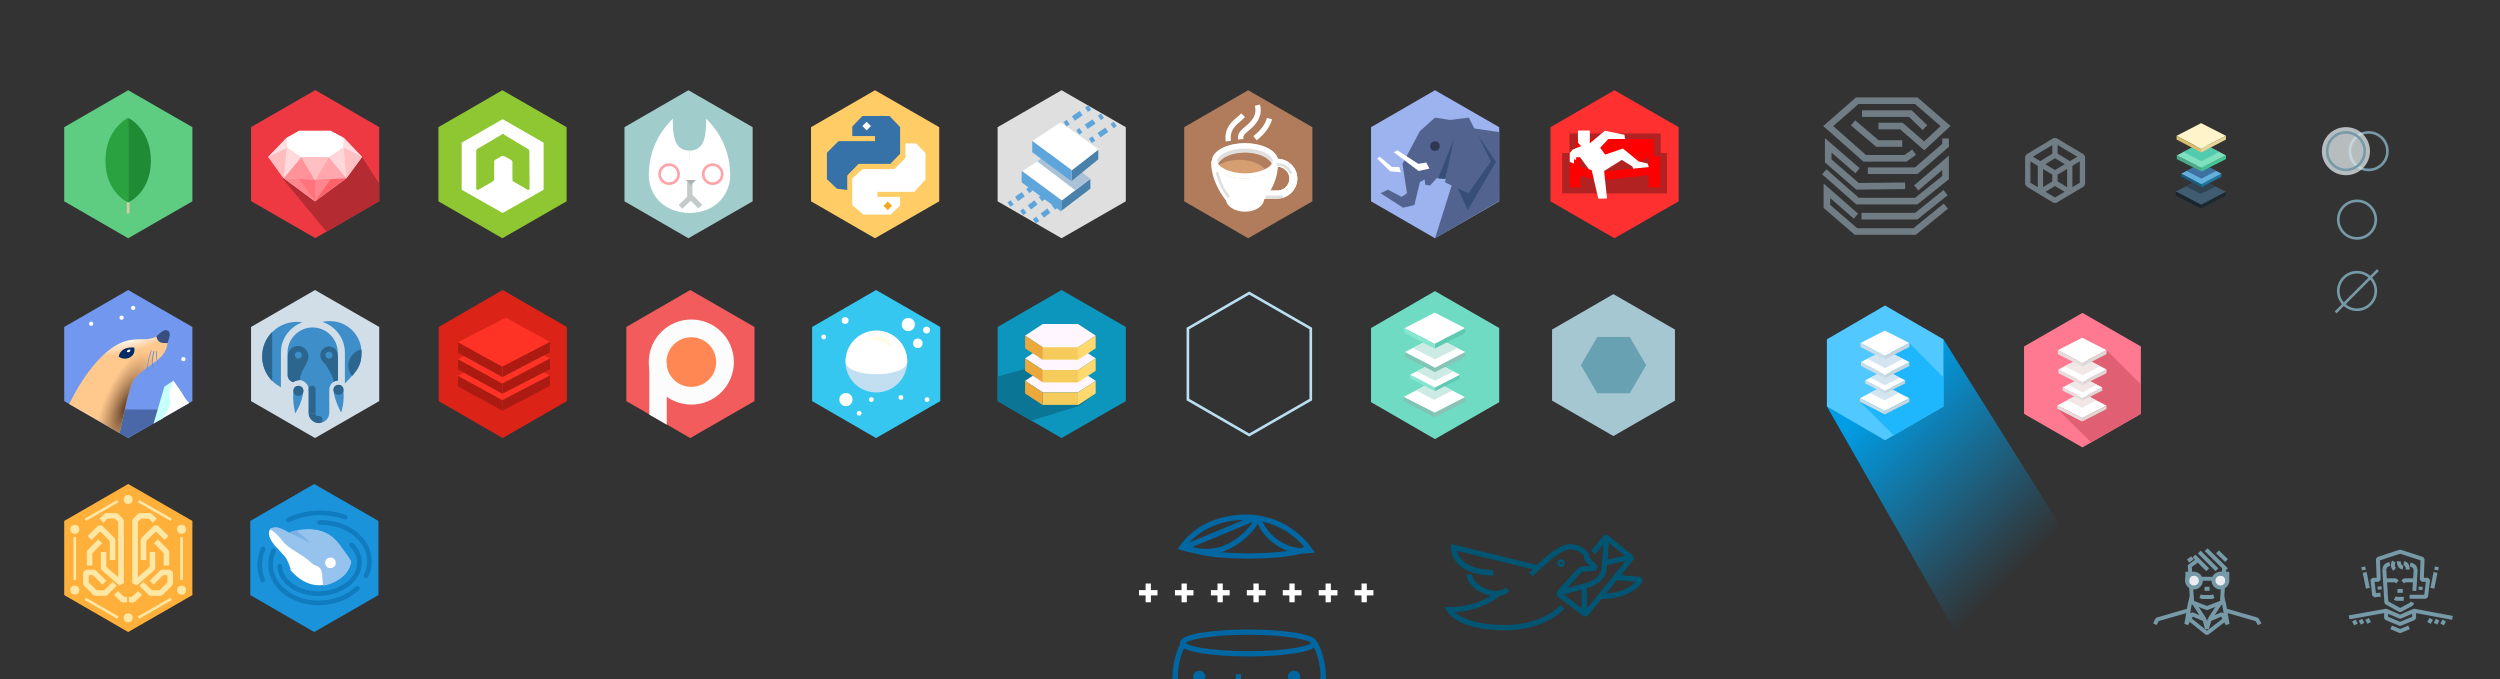 <?xml version="1.0" encoding="utf-8"?>
<!-- Generator: Adobe Illustrator 20.0.0, SVG Export Plug-In . SVG Version: 6.00 Build 0)  -->
<svg version="1.1" id="svgs" xmlns="http://www.w3.org/2000/svg" xmlns:xlink="http://www.w3.org/1999/xlink" x="0px" y="0px"
	 viewBox="0 0 946 257" style="enable-background:new 0 0 946 257;" xml:space="preserve">
<rect x="0" y="0" width="946" height="257" fill="#333333" stroke="none"/>
<style type="text/css">
	.st0{fill:#EF3942;}
	.st1{clip-path:url(#SVGID_2_);fill:#B52B32;}
	.st2{fill:#FFD6D9;}
	.st3{fill:#FFA7AD;}
	.st4{fill:#FFC0C4;}
	.st5{fill:#FF9399;}
	.st6{fill:#D3D3D3;}
	.st7{fill:#FFD9DB;}
	.st8{fill:#FFBDC0;}
	.st9{fill:#FFFFFF;}
	.st10{fill:#FF616B;}
	.st11{fill:#FF868D;}
	.st12{fill:#FFDEE0;}
	.st13{fill:#FF747C;}
	.st14{fill:#8FC733;stroke:#8FC733;stroke-width:2;stroke-miterlimit:10;}
	.st15{fill:#8FC733;}
	.st16{fill:#A1CCCC;stroke:#A1CCCC;stroke-width:2;stroke-miterlimit:10;}
	.st17{fill:#FFA3A9;}
	.st18{fill:none;stroke:#C4C9C9;stroke-width:2;stroke-miterlimit:10;}
	.st19{fill:#ABB0B0;}
	.st20{fill:#FFCC66;stroke:#FFCC66;stroke-width:2;stroke-miterlimit:10;}
	.st21{fill:#3672A7;}
	.st22{fill:#F1AA1D;}
	.st23{fill:#6FDBC2;stroke:#6FDBC2;stroke-width:2;stroke-miterlimit:10;}
	.st24{fill:#CCEBE4;}
	.st25{fill:#8AC2B5;}
	.st26{fill:#7FC4B4;}
	.st27{fill:#5FC9B1;}
	.st28{fill:#86E6D0;}
	.st29{fill:#A5C7D1;}
	.st30{fill:#68A1B2;}
	.st31{fill:#DFDFDF;stroke:#DFDFDF;stroke-width:2;stroke-miterlimit:10;}
	.st32{fill:#4A81AB;}
	.st33{fill:#5EA5DB;}
	.st34{fill:#AAC1D6;}
	.st35{fill:none;stroke:#5EA5DB;stroke-width:2;stroke-miterlimit:10;}
	.st36{fill:none;stroke:#5EA5DB;stroke-width:2;stroke-miterlimit:10;stroke-dasharray:3.581,2.387;}
	.st37{fill:none;stroke:#5EA5DB;stroke-width:2;stroke-miterlimit:10;stroke-dasharray:3.119,2.079;}
	.st38{fill:none;stroke:#5EA5DB;stroke-width:2;stroke-miterlimit:10;stroke-dasharray:3.119,2.08;}
	.st39{fill:none;stroke:#5EA5DB;stroke-width:2;stroke-miterlimit:10;stroke-dasharray:3.12,2.08;}
	.st40{fill:#B07C5C;stroke:#B07C5C;stroke-width:2;stroke-miterlimit:10;}
	.st41{fill:#DFDFDF;}
	.st42{clip-path:url(#SVGID_4_);fill:#D69F72;}
	.st43{clip-path:url(#SVGID_6_);fill:#B37E5D;}
	.st44{fill:none;stroke:#FFFFFF;stroke-width:3;stroke-miterlimit:10;}
	.st45{fill:none;stroke:#DFDFDF;stroke-linecap:round;stroke-miterlimit:10;}
	.st46{fill:none;stroke:#FFFFFF;stroke-width:2;stroke-miterlimit:10;}
	.st47{fill:#9CB3F0;stroke:#9CB3F0;stroke-width:2;stroke-miterlimit:10;}
	.st48{fill:#52638F;}
	.st49{fill:#374E78;}
	.st50{fill:#2D3652;}
	.st51{fill:#FF3030;stroke:#FF3030;stroke-width:2;stroke-miterlimit:10;}
	.st52{fill:#B32222;}
	.st53{fill:#FF0000;}
	.st54{fill:#5ECC81;stroke:#5ECC81;stroke-width:2;stroke-miterlimit:10;}
	.st55{fill:#1F8B35;}
	.st56{fill:#2BA240;}
	.st57{fill:none;stroke:#D6CBA6;stroke-miterlimit:10;}
	.st58{fill:#FFB03B;stroke:#FFB03B;stroke-width:2;stroke-miterlimit:10;}
	.st59{fill:none;stroke:#FFE7A6;stroke-linejoin:bevel;stroke-miterlimit:10;}
	.st60{fill:none;stroke:#FFE7A6;stroke-width:2.1;stroke-linejoin:bevel;stroke-miterlimit:10;}
	.st61{fill:#FFE7A6;}
	.st62{fill:#1A93DB;stroke:#1A93DB;stroke-width:2;stroke-miterlimit:10;}
	.st63{fill:#95C3ED;}
	.st64{fill:none;stroke:#107CBF;stroke-width:1.776;stroke-linecap:round;stroke-miterlimit:10;}
	.st65{fill:#78B0E3;}
	.st66{fill:#7197EE;stroke:#7197EE;stroke-width:2;stroke-miterlimit:10;}
	.st67{fill:#4A67A8;}
	.st68{fill:#FFC88D;}
	.st69{fill:url(#path3352_1_);}
	.st70{fill:url(#path4028_1_);}
	.st71{fill:#002B64;}
	.st72{fill:#678AD9;}
	.st73{fill:#394E80;}
	.st74{fill:#C7FFFA;}
	.st75{fill:#D1DEE8;stroke:#D1DEE8;stroke-width:2;stroke-miterlimit:10;}
	.st76{fill:#3D8EC9;}
	.st77{fill:#2C668F;}
	.st78{fill:#DB2317;stroke:#DB2317;stroke-width:2;stroke-miterlimit:10;}
	.st79{fill:#AB1B12;}
	.st80{fill:#FF3226;}
	.st81{fill:#F25C5C;stroke:#F25C5C;stroke-width:2;stroke-miterlimit:10;}
	.st82{fill:#FCFCFC;}
	.st83{fill:#FF8754;}
	.st84{fill:#35C7F0;stroke:#35C7F0;stroke-width:2;stroke-miterlimit:10;}
	.st85{fill:#C2DFF2;}
	.st86{fill:#FFFCE6;}
	.st87{fill:#0D96BD;stroke:#0D96BD;stroke-width:2;stroke-miterlimit:10;}
	.st88{fill:#0A7594;}
	.st89{fill:#FFF6FF;}
	.st90{fill:#FFD86E;}
	.st91{fill:#F5CC5B;}
	.st92{fill:#EBA83D;}
	.st93{fill:none;stroke:#B9DFF0;stroke-miterlimit:10;}
	.st94{fill:none;stroke:#218BB0;stroke-width:1.113;stroke-linecap:round;stroke-linejoin:round;}
	.st95{fill:#218BB0;}
	.st96{fill:none;stroke:#46B4DB;stroke-width:0.88;stroke-linecap:round;stroke-linejoin:round;}
	.st97{fill:#46B4DB;}
	.st98{fill:#005A7A;}
	.st99{fill:none;stroke:#DB4559;stroke-width:2;stroke-miterlimit:10;}
	.st100{fill:none;stroke:#717D85;stroke-width:2.5;stroke-miterlimit:10;}
	.st101{fill:none;stroke:#717D85;stroke-width:2;stroke-linejoin:bevel;stroke-miterlimit:10;}
	.st102{fill:none;stroke:#717D85;stroke-width:2;stroke-miterlimit:10;}
	.st103{fill:#405C70;}
	.st104{fill:#2F4352;}
	.st105{fill:#1C2830;}
	.st106{fill:#19242B;}
	.st107{fill:#1E77A3;}
	.st108{fill:#175D80;}
	.st109{fill:#62B1DD;}
	.st110{opacity:0.42;fill:#0B194F;enable-background:new    ;}
	.st111{fill:#43C494;}
	.st112{fill:#4AAA88;}
	.st113{fill:#7FE0BF;}
	.st114{opacity:0.76;fill:#43C4A6;enable-background:new    ;}
	.st115{fill:#FFF4CA;}
	.st116{fill:#E9D399;}
	.st117{fill:#D9BB6F;}
	.st118{fill:#029ADB;}
	.st119{fill:none;stroke:#029ADB;stroke-width:0.845;stroke-miterlimit:10;}
	.st120{fill:none;stroke:#029ADB;stroke-width:2.5;stroke-miterlimit:10;}
	.st121{fill:#F79900;}
	.st122{clip-path:url(#SVGID_8_);fill:none;stroke:#F79900;stroke-width:2.109;stroke-miterlimit:10;}
	.st123{clip-path:url(#SVGID_10_);fill:none;stroke:#F79900;stroke-width:2.109;stroke-miterlimit:10;}
	.st124{clip-path:url(#SVGID_12_);fill:none;stroke:#F79900;stroke-width:2.109;stroke-miterlimit:10;}
	.st125{clip-path:url(#SVGID_14_);fill:none;stroke:#F79900;stroke-width:2.109;stroke-miterlimit:10;}
	.st126{clip-path:url(#SVGID_16_);fill:none;stroke:#F79900;stroke-width:2.109;stroke-miterlimit:10;}
	.st127{clip-path:url(#SVGID_18_);fill:none;stroke:#F79900;stroke-width:2.109;stroke-miterlimit:10;}
	.st128{clip-path:url(#SVGID_20_);fill:none;stroke:#F79900;stroke-width:2.109;stroke-miterlimit:10;}
	.st129{clip-path:url(#SVGID_22_);fill:none;stroke:#F79900;stroke-width:2.109;stroke-miterlimit:10;}
	.st130{clip-path:url(#SVGID_24_);fill:none;stroke:#F79900;stroke-width:2.109;stroke-miterlimit:10;}
	.st131{clip-path:url(#SVGID_26_);fill:none;stroke:#F79900;stroke-width:2.109;stroke-miterlimit:10;}
	.st132{clip-path:url(#SVGID_28_);fill:none;stroke:#F79900;stroke-width:2.109;stroke-miterlimit:10;}
	.st133{clip-path:url(#SVGID_30_);fill:none;stroke:#F79900;stroke-width:2.109;stroke-miterlimit:10;}
	.st134{clip-path:url(#SVGID_32_);fill:none;stroke:#F79900;stroke-width:2.109;stroke-miterlimit:10;}
	.st135{clip-path:url(#SVGID_34_);fill:none;stroke:#F79900;stroke-width:2.109;stroke-miterlimit:10;}
	.st136{clip-path:url(#SVGID_36_);fill:none;stroke:#F79900;stroke-width:2.109;stroke-miterlimit:10;}
	.st137{clip-path:url(#SVGID_38_);fill:none;stroke:#F79900;stroke-width:2.109;stroke-miterlimit:10;}
	.st138{clip-path:url(#SVGID_40_);fill:none;stroke:#F79900;stroke-width:2.109;stroke-miterlimit:10;}
	.st139{clip-path:url(#SVGID_42_);fill:none;stroke:#F79900;stroke-width:2.109;stroke-miterlimit:10;}
	.st140{clip-path:url(#SVGID_44_);fill:none;stroke:#F79900;stroke-width:2.109;stroke-miterlimit:10;}
	.st141{clip-path:url(#SVGID_46_);fill:none;stroke:#F79900;stroke-width:2.109;stroke-miterlimit:10;}
	.st142{clip-path:url(#SVGID_48_);fill:none;stroke:#F79900;stroke-width:2.109;stroke-miterlimit:10;}
	.st143{clip-path:url(#SVGID_50_);fill:none;stroke:#F79900;stroke-width:2.109;stroke-miterlimit:10;}
	.st144{clip-path:url(#SVGID_52_);fill:none;stroke:#F79900;stroke-width:2.109;stroke-miterlimit:10;}
	.st145{clip-path:url(#SVGID_54_);fill:none;stroke:#F79900;stroke-width:2.109;stroke-miterlimit:10;}
	.st146{clip-path:url(#SVGID_56_);fill:none;stroke:#F79900;stroke-width:2.109;stroke-miterlimit:10;}
	.st147{clip-path:url(#SVGID_58_);fill:none;stroke:#F79900;stroke-width:2.109;stroke-miterlimit:10;}
	.st148{clip-path:url(#SVGID_60_);fill:none;stroke:#F79900;stroke-width:2.109;stroke-miterlimit:10;}
	.st149{clip-path:url(#SVGID_62_);fill:none;stroke:#F79900;stroke-width:2.109;stroke-miterlimit:10;}
	.st150{clip-path:url(#SVGID_64_);fill:none;stroke:#F79900;stroke-width:2.109;stroke-miterlimit:10;}
	.st151{clip-path:url(#SVGID_66_);fill:none;stroke:#F79900;stroke-width:2.109;stroke-miterlimit:10;}
	.st152{clip-path:url(#SVGID_68_);fill:none;stroke:#F79900;stroke-width:2.109;stroke-miterlimit:10;}
	.st153{clip-path:url(#SVGID_70_);fill:none;stroke:#F79900;stroke-width:2.109;stroke-miterlimit:10;}
	.st154{clip-path:url(#SVGID_72_);fill:none;stroke:#F79900;stroke-width:2.109;stroke-miterlimit:10;}
	.st155{clip-path:url(#SVGID_74_);fill:none;stroke:#F79900;stroke-width:2.109;stroke-miterlimit:10;}
	.st156{clip-path:url(#SVGID_76_);fill:none;stroke:#F79900;stroke-width:2.109;stroke-miterlimit:10;}
	.st157{clip-path:url(#SVGID_78_);fill:none;stroke:#F79900;stroke-width:2.109;stroke-miterlimit:10;}
	.st158{clip-path:url(#SVGID_80_);fill:none;stroke:#F79900;stroke-width:2.109;stroke-miterlimit:10;}
	.st159{clip-path:url(#SVGID_82_);fill:none;stroke:#F79900;stroke-width:2.109;stroke-miterlimit:10;}
	.st160{clip-path:url(#SVGID_84_);fill:none;stroke:#F79900;stroke-width:2.109;stroke-miterlimit:10;}
	.st161{clip-path:url(#SVGID_86_);fill:none;stroke:#F79900;stroke-width:2.109;stroke-miterlimit:10;}
	.st162{clip-path:url(#SVGID_88_);fill:none;stroke:#F79900;stroke-width:2.109;stroke-miterlimit:10;}
	.st163{clip-path:url(#SVGID_90_);fill:none;stroke:#F79900;stroke-width:2.109;stroke-miterlimit:10;}
	.st164{clip-path:url(#SVGID_92_);fill:none;stroke:#F79900;stroke-width:2.109;stroke-miterlimit:10;}
	.st165{clip-path:url(#SVGID_94_);fill:none;stroke:#F79900;stroke-width:2.109;stroke-miterlimit:10;}
	.st166{clip-path:url(#SVGID_96_);fill:none;stroke:#F79900;stroke-width:2.109;stroke-miterlimit:10;}
	.st167{clip-path:url(#SVGID_98_);fill:none;stroke:#F79900;stroke-width:2.109;stroke-miterlimit:10;}
	.st168{clip-path:url(#SVGID_100_);fill:none;stroke:#F79900;stroke-width:2.109;stroke-miterlimit:10;}
	.st169{clip-path:url(#SVGID_102_);fill:none;stroke:#F79900;stroke-width:2.109;stroke-miterlimit:10;}
	.st170{clip-path:url(#SVGID_104_);fill:none;stroke:#F79900;stroke-width:2.109;stroke-miterlimit:10;}
	.st171{clip-path:url(#SVGID_106_);fill:none;stroke:#F79900;stroke-width:2.109;stroke-miterlimit:10;}
	.st172{fill:#CECDCA;}
	.st173{fill:#F3B41A;}
	.st174{fill:#DC462F;}
	.st175{fill:#517DBE;}
	.st176{fill:#4F71A8;}
	.st177{fill:#C2432F;}
	.st178{fill:#D09C2A;}
	.st179{fill:#4472B7;}
	.st180{fill:#FFFFFF;stroke:#4472B7;stroke-width:0.123;stroke-miterlimit:10;}
	.st181{fill:none;stroke:#FFFFFF;stroke-width:2.5;stroke-miterlimit:10;}
	.st182{fill:none;stroke:#769AA8;stroke-miterlimit:10;}
	.st183{opacity:0.76;fill:#E1E7EB;enable-background:new    ;}
	.st184{fill:url(#SVGID_107_);}
	.st185{fill:#51C8FF;}
	.st186{fill:#1EB6FC;}
	.st187{fill:#D3E5F0;}
	.st188{fill:#C4D5DF;}
	.st189{fill:#CADCE6;}
	.st190{fill:none;stroke:#D0E2ED;stroke-width:1.066;stroke-miterlimit:10;stroke-dasharray:9.428,2.694;}
	.st191{fill:none;stroke:#0067A3;stroke-width:2;stroke-miterlimit:10;}
	.st192{fill:#0067A3;}
	.st193{fill:#F0FBFF;}
	.st194{fill:none;stroke:#005573;stroke-width:2;stroke-miterlimit:10;}
	.st195{fill:none;stroke:#005573;stroke-width:2;stroke-linejoin:bevel;stroke-miterlimit:10;}
	.st196{fill:#FF7A91;}
	.st197{fill:#E15F72;}
	.st198{fill:#F0E7E6;}
	.st199{fill:#DFD6D6;}
	.st200{fill:#E6DDDD;}
	.st201{fill:none;stroke:#EDE3E3;stroke-width:1.066;stroke-miterlimit:10;stroke-dasharray:9.428,2.694;}
	.st202{fill:none;stroke:#769AA8;stroke-width:1.5;stroke-miterlimit:10;}
	.st203{fill:#E9EDF0;stroke:#769AA8;stroke-width:1.5;stroke-miterlimit:10;}
	.st204{fill:none;stroke:#769AA8;stroke-width:1.5;stroke-linejoin:bevel;stroke-miterlimit:10;}
	.st205{fill:none;stroke:#43C4A6;stroke-width:2.307;stroke-miterlimit:10;}
	.st206{fill:#F0F4F7;}
	.st207{fill:#1EB8FF;}
	.st208{fill:none;stroke:#FFFFFF;stroke-width:2.307;stroke-miterlimit:10;}
	.st209{fill:none;stroke:#079EE3;stroke-width:2;stroke-miterlimit:10;}
	.st210{fill:#079EE3;}
</style>
<g id="hex-ruby">
	<g>
		<polygon class="st0" points="143.5,76.1 119.3,90.1 95,76.1 95,48.1 119.3,34.1 143.5,48.1 		"/>
		<g>
			<g>
				<defs>
					<polygon id="SVGID_1_" points="143.5,76.1 119.3,90.1 95,76.1 95,48.1 119.3,34.1 143.5,48.1 					"/>
				</defs>
				<clipPath id="SVGID_2_">
					<use xlink:href="#SVGID_1_"  style="overflow:visible;"/>
				</clipPath>
				<polyline class="st1" points="106.9,67.5 138.7,106.1 141.2,88.5 149.6,78.8 137,59.4 				"/>
			</g>
		</g>
		<polygon class="st2" points="130.1,52.2 125.1,49.5 119.2,49.5 113.2,49.5 108.4,52.2 101.5,59.4 107.3,67.4 119.2,76.2 
			119.2,76.2 119.2,76.2 119.2,76.2 119.3,76.1 131.1,67.4 137,59.4 		"/>
		<polygon class="st3" points="131.1,67.4 124.4,59.4 119.2,68.1 		"/>
		<polygon class="st2" points="124.4,59.4 130,55.8 131.1,67.4 		"/>
		<polygon class="st4" points="131.1,67.4 137,59.4 130.1,52.2 130,55.8 		"/>
		<polygon class="st5" points="107.3,67.4 114,59.4 119.2,68.1 		"/>
		<polygon class="st6" points="114,59.4 108.5,55.8 107.3,67.4 		"/>
		<polygon class="st7" points="114,59.4 108.5,55.8 107.3,67.4 		"/>
		<polygon class="st8" points="107.3,67.4 101.5,59.4 108.4,52.2 108.5,55.8 		"/>
		<polygon class="st4" points="119.2,59.4 114,59.4 114,59.4 119.2,68.1 124.4,59.4 124.4,59.4 		"/>
		<polygon class="st9" points="125.1,49.5 119.2,49.5 113.2,49.5 108.4,52.2 108.5,55.8 114,59.4 119.2,59.4 124.4,59.4 130,55.8 
			130.1,52.2 		"/>
		<polygon class="st10" points="119.2,68.1 119.3,76.1 131.1,67.4 		"/>
		<polygon class="st11" points="119.2,68.1 119.2,68.1 107.3,67.4 119.2,76.2 119.3,76.1 		"/>
		<polygon class="st12" points="130,55.8 137,59.4 130.1,52.2 		"/>
		<polyline class="st12" points="108.4,56.1 108.4,56.1 101.5,59.4 108.4,52.2 		"/>
		<polygon class="st13" points="113.2,67.7 119.2,76.2 119.2,68.1 		"/>
		<polygon class="st11" points="125.2,67.7 119.2,76.2 119.2,68.1 		"/>
	</g>
</g>
<g id="hex-node">
	<polygon id="_x3E_bg_2_" class="st14" points="213.4,75.6 190.1,89 166.9,75.6 166.9,48.7 190.1,35.3 213.4,48.7 	"/>
	<polygon class="st9" points="190.2,45.1 205.7,54 205.7,71.8 190.2,80.6 174.7,71.8 174.7,54 	"/>
	<path class="st15" d="M200.3,57.3c0-0.4-0.2-0.8-0.5-0.9l-9-5.4c-0.2-0.1-0.3-0.4-0.5-0.4h-0.1c-0.2,0-0.3,0.3-0.5,0.4l-9,5.3
		c-0.3,0.2-0.5,0.6-0.5,1v14c0,0.2,0.1,0.4,0.3,0.5s0.4,0.1,0.5,0l5.4-3.1c0.3-0.2,0.6-0.6,0.6-0.9v-6.5c0-0.4,0.2-0.8,0.5-0.9
		l2.3-1.3c0.2-0.1,0.3-0.1,0.5-0.1s0.4,0,0.5,0.1l2.4,1.3c0.3,0.2,0.7,0.6,0.7,0.9v6.5c0,0.4,0,0.7,0.4,0.9l5.3,3.1
		c0.2,0.1,0.3,0.1,0.5,0s0.3-0.3,0.3-0.5L200.3,57.3z"/>
</g>
<g id="hex-memcached">
	<polygon id="_x3E_bg_3_" class="st16" points="283.8,75.6 260.5,89 237.3,75.6 237.3,48.7 260.5,35.3 283.8,48.7 	"/>
	<path class="st9" d="M260.4,80.6c11.8,0,15.9-8.5,15.9-14.1c0-5.7-1.4-14-9.1-21.6c0,5.3-0.1,12.1-6.3,12.1"/>
	<path class="st9" d="M261.4,80.6c-11.8,0-15.9-8.5-15.9-14.1c0-5.7,1.4-14,9.1-21.6c0,5.3,0.1,12.1,6.3,12.1"/>
	<g>
		<circle class="st9" cx="269.7" cy="66" r="3.5"/>
	</g>
	<g>
		<path class="st17" d="M269.7,62.8c1.7,0,3.1,1.4,3.1,3.1c0,1.7-1.4,3.1-3.1,3.1s-3.1-1.4-3.1-3.1S267.9,62.8,269.7,62.8
			 M269.7,61.8c-2.3,0-4.1,1.8-4.1,4.1s1.8,4.1,4.1,4.1c2.3,0,4.1-1.8,4.1-4.1C273.8,63.7,271.9,61.8,269.7,61.8L269.7,61.8z"/>
	</g>
	<g>
		<polyline class="st18" points="261,68.9 261,74.9 257.5,78.3 		"/>
		<line class="st18" x1="265" y1="78.2" x2="261.4" y2="74.5"/>
	</g>
	<g>
		<circle class="st9" cx="253.2" cy="66" r="3.5"/>
	</g>
	<polygon class="st19" points="263.4,68.1 261.4,70 259.5,68.1 	"/>
	<g>
		<path class="st17" d="M253.2,62.8c1.7,0,3.1,1.4,3.1,3.1c0,1.7-1.4,3.1-3.1,3.1c-1.7,0-3.1-1.4-3.1-3.1
			C250.1,64.2,251.5,62.8,253.2,62.8 M253.2,61.8c-2.3,0-4.1,1.8-4.1,4.1s1.8,4.1,4.1,4.1s4.1-1.8,4.1-4.1
			C257.3,63.7,255.5,61.8,253.2,61.8L253.2,61.8z"/>
	</g>
</g>
<g id="hex-python">
	<polygon id="_x3E_bg_4_" class="st20" points="354.4,75.6 331.1,89 307.9,75.6 307.9,48.7 331.1,35.3 354.4,48.7 	"/>
	<polygon class="st21" points="331.1,51.5 322.5,51.5 322.5,47.9 326.3,43.9 336.6,43.9 340.6,48.1 340.6,58.2 336.9,62 324.9,62 
		320.6,66.4 320.6,71.9 316.7,71.4 312.9,67.8 312.9,57.8 317.3,53.4 331.1,53.4 	"/>
	
		<rect x="326.9" y="46.6" transform="matrix(0.707 -0.707 0.707 0.707 62.262 245.875)" class="st9" width="2.3" height="2.3"/>
	<polygon class="st9" points="332,74.5 340.6,74.5 340.6,77.8 337,81.2 326.7,81.2 322.5,77.6 322.5,67.5 326.4,64 338.4,64 
		342.6,59.8 342.6,54.2 346.7,54.3 350.2,57.9 350.2,67.9 346,72.6 332,72.6 	"/>
	
		<rect x="334.6" y="76.8" transform="matrix(0.708 -0.707 0.707 0.708 43.116 260.073)" class="st22" width="2.3" height="2.3"/>
</g>
<g id="hex-platform">
	<polygon id="_x3E_bg_15_" class="st23" points="566.3,151.6 543,165 519.8,151.6 519.8,124.7 543,111.3 566.3,124.7 	"/>
	<g id="logo-horizontal_1_">
		<g>
			<polygon class="st9" points="554.4,150.3 542.9,156.2 531.1,150.2 542.6,144.2 			"/>
			<polygon class="st24" points="549.5,147.8 542.7,151.3 535.8,147.7 542.6,144.2 			"/>
			<polygon class="st25" points="542.9,156.2 554.4,150.3 554.4,152 542.9,157.9 			"/>
			<polygon class="st26" points="542.9,156.2 531.1,150.2 531.1,151.9 542.9,157.9 			"/>
		</g>
		<g>
			<polygon class="st27" points="543,146.6 552.4,141.8 552.4,143.2 543,148 			"/>
			<polygon class="st28" points="543,146.6 533.6,141.8 533.6,143.2 543,148 			"/>
			<polygon class="st9" points="552.4,141.8 543,146.6 533.6,141.8 543,137 			"/>
			<polygon class="st24" points="549.9,140.5 543,144.1 536.1,140.5 543,137 			"/>
		</g>
		<g>
			<polygon class="st25" points="543,139.1 554.4,133.2 554.4,135 543,140.8 			"/>
			<polygon class="st26" points="543,139.1 531.6,133.2 531.6,135 543,140.8 			"/>
			<polygon class="st9" points="554.4,133.2 543,139.1 531.6,133.2 543,127.4 			"/>
			<polygon class="st24" points="551.4,131.7 543,136 534.6,131.7 543,127.4 			"/>
		</g>
		<g>
			<polygon class="st9" points="554.4,124.2 542.9,130.1 531.4,124.2 542.9,118.3 			"/>
			<polygon class="st27" points="542.9,130.1 554.4,124.2 554.4,126 542.9,131.9 			"/>
			<polygon class="st28" points="542.9,130.1 531.4,124.2 531.4,126 542.9,131.9 			"/>
		</g>
	</g>
</g>
<g id="hex-system">
	<polygon id="_x3E_bg_16_" class="st29" points="633.8,151.6 610.5,165 587.3,151.6 587.3,124.7 610.5,111.3 633.8,124.7 	"/>
	<polygon class="st30" points="616.7,127.5 622.9,138.2 616.7,148.8 604.4,148.8 598.2,138.2 604.4,127.5 	"/>
</g>
<g id="hex-storage">
	<polygon id="_x3E_bg_5_" class="st31" points="425,75.6 401.7,89 378.5,75.6 378.5,48.7 401.7,35.3 425,48.7 	"/>
	<polygon class="st32" points="412.6,71.4 412.6,67.6 401.6,75.7 401.6,79.8 	"/>
	<polyline class="st33" points="401.6,75.7 386.6,64.7 386.6,69 401.5,80 	"/>
	<polygon class="st9" points="398.1,57.4 387,64.7 401.9,75.8 412.6,67.6 	"/>
	<polygon class="st34" points="392.5,61.1 406.9,72 412.6,67.6 398.1,56.5 	"/>
	<polygon class="st32" points="415.6,60.3 415.6,56.5 405.6,64.3 405.6,68.4 	"/>
	<polyline class="st33" points="405.5,64.3 390.6,53.3 390.6,57.6 405.5,68.6 	"/>
	<polygon class="st9" points="401.3,46.3 390.7,53.3 405.6,64.4 415.8,56.5 	"/>
	<g>
		<g>
			<line class="st35" x1="412.4" y1="40.7" x2="411.1" y2="41.5"/>
			<line class="st36" x1="409.1" y1="42.8" x2="405.2" y2="45.5"/>
			<line class="st35" x1="404.2" y1="46.2" x2="403" y2="47"/>
		</g>
	</g>
	<g>
		<g>
			<line class="st35" x1="417.2" y1="43.8" x2="416" y2="44.6"/>
			<line class="st36" x1="414" y1="46" x2="410" y2="48.6"/>
			<line class="st35" x1="409" y1="49.3" x2="407.8" y2="50.1"/>
		</g>
	</g>
	<g>
		<g>
			<line class="st35" x1="422" y1="46.9" x2="420.8" y2="47.7"/>
			<line class="st36" x1="418.8" y1="49.1" x2="414.9" y2="51.8"/>
			<line class="st35" x1="413.9" y1="52.4" x2="412.6" y2="53.3"/>
		</g>
	</g>
	<g>
		<g>
			<line class="st35" x1="390.1" y1="71.4" x2="388.9" y2="72.3"/>
			<line class="st37" x1="387.2" y1="73.5" x2="383.8" y2="75.9"/>
			<line class="st35" x1="383" y1="76.6" x2="381.8" y2="77.4"/>
		</g>
	</g>
	<g>
		<g>
			<line class="st35" x1="394.9" y1="74.5" x2="393.7" y2="75.4"/>
			<line class="st38" x1="392" y1="76.6" x2="388.7" y2="79.1"/>
			<line class="st35" x1="387.8" y1="79.7" x2="386.6" y2="80.6"/>
		</g>
	</g>
	<g>
		<g>
			<line class="st35" x1="399.8" y1="77.6" x2="398.6" y2="78.5"/>
			<line class="st39" x1="396.9" y1="79.7" x2="393.5" y2="82.2"/>
			<line class="st35" x1="392.7" y1="82.8" x2="391.4" y2="83.7"/>
		</g>
	</g>
</g>
<g id="hex-java">
	<polygon id="_x3E_bg_6_" class="st40" points="495.6,75.6 472.3,89 449.1,75.6 449.1,48.7 472.3,35.3 495.6,48.7 	"/>
	<ellipse class="st9" cx="471.1" cy="75.3" rx="7.2" ry="4.8"/>
	<ellipse class="st41" cx="471.1" cy="60.9" rx="12.5" ry="6.7"/>
	<g>
		<g>
			<g>
				<g>
					<g>
						<g>
							<g>
								<g>
									<g>
										<g>
											<g>
												<g>
													<g>
														<g>
															<defs>
																<ellipse id="SVGID_3_" cx="471.1" cy="63.4" rx="10.4" ry="5.6"/>
															</defs>
															<clipPath id="SVGID_4_">
																<use xlink:href="#SVGID_3_"  style="overflow:visible;"/>
															</clipPath>
															<ellipse class="st42" cx="471.1" cy="63.4" rx="10.4" ry="5.6"/>
														</g>
													</g>
												</g>
											</g>
										</g>
									</g>
								</g>
							</g>
						</g>
					</g>
				</g>
			</g>
		</g>
		<g>
			<g>
				<g>
					<g>
						<g>
							<g>
								<g>
									<g>
										<g>
											<g>
												<g>
													<g>
														<g>
															<defs>
																<ellipse id="SVGID_5_" cx="471.1" cy="63.4" rx="10.4" ry="5.6"/>
															</defs>
															<clipPath id="SVGID_6_">
																<use xlink:href="#SVGID_5_"  style="overflow:visible;"/>
															</clipPath>
															<path class="st43" d="M487.1,55.9h-26v6.7c1.9-1.3,4.7-2.1,8-2.1c4.5,0,8.2,1.6,9.7,3.8
																C478.8,64.2,486.5,63.5,487.1,55.9z"/>
														</g>
													</g>
												</g>
											</g>
										</g>
									</g>
								</g>
							</g>
						</g>
					</g>
				</g>
			</g>
		</g>
	</g>
	<path class="st9" d="M478.1,75.9c-0.9,1.9-3.6,2.4-6.9,2.4s-6.1-0.9-6.9-2.2h-0.2c-6.4-8-5.8-15-5.8-15l0.2-0.5
		c0,3.7,5.5,6.9,12.4,6.9s12.6-3,12.6-6.7v0.1C483.6,61,484.5,68.3,478.1,75.9L478.1,75.9L478.1,75.9z"/>
	<g>
		<path class="st9" d="M471.1,56.2c6,0,10.5,2.5,10.5,4.7s-4.5,4.7-10.5,4.7s-10.5-2.5-10.5-4.7S465.1,56.2,471.1,56.2 M471.1,54.2
			c-6.9,0-12.5,3-12.5,6.7c0,3.7,5.6,6.7,12.5,6.7s12.5-3,12.5-6.7C483.6,57.2,478,54.2,471.1,54.2L471.1,54.2z"/>
	</g>
	<path class="st44" d="M483.4,61.6c3.3,0,6,2.7,6,6s-2.7,6-6,6s-5.1,0-5.1,0"/>
	<path class="st44" d="M483.4,61.6c3.3,0,6,2.7,6,6s-2.7,6-6,6s-5.1,0-5.1,0"/>
	<path class="st45" d="M483.5,62.2c2.1,0,4,1.3,4.8,3.1"/>
	<line class="st45" x1="479.3" y1="74.5" x2="485" y2="74.5"/>
	<path class="st45" d="M464.8,74.4c-2.7-3.6-3.7-6.9-4.2-8.9"/>
	<path class="st46" d="M480.4,44.9c-1.1,3.8-4.1,6.3-5.5,7.4"/>
	<path class="st46" d="M464.8,53.4c-0.6-4.5,2-6.7,4.1-8.4c0.6-0.5,1.1-1,1.5-1.4"/>
	<path class="st46" d="M475.8,39.8c1.2,4.5-2.1,7.3-3.9,8.8c-2.1,1.8-2.6,2.4-2.4,4.1"/>
</g>
<g id="hex-php">
	<polygon id="_x3E_bg_7_" class="st47" points="566.3,75.6 543,89 519.8,75.6 519.8,48.7 543,35.3 566.3,48.7 	"/>
	<polyline class="st48" points="550.1,67.7 543,90.2 567.2,76.1 567.3,50 556.4,48.4 	"/>
	<polygon class="st49" points="559.3,51.4 566.1,61.2 555.4,79.5 551.5,71 	"/>
	<polygon class="st48" points="537.3,49.6 543,44.5 548.7,45.4 555.8,44.5 564.2,61.1 555.6,73.1 546.8,69 548.1,61.3 546.8,67.6 
		543.7,67.4 541.1,70.2 539.3,69.9 539.1,67.9 537.3,68.9 535.2,77.6 530.9,78.6 522.4,73.1 525.2,71.8 530.4,74.5 532.4,73.1 
		530.7,62 	"/>
	<polygon class="st9" points="539.7,61.5 540.9,63.8 536.8,64.7 527.4,57.6 528.8,56.9 536.7,62 	"/>
	<polygon class="st9" points="529.5,63.2 526.7,63.2 522.1,59.3 521.1,60 526,64.8 530.1,65.2 	"/>
	<circle class="st50" cx="543" cy="55.3" r="1.8"/>
	<polygon class="st49" points="550.1,52.7 547,67.7 544.2,67.5 	"/>
</g>
<g id="hex-couch-db">
	<polygon id="_x3E_bg_8_" class="st51" points="634.2,75.6 610.9,89 587.7,75.6 587.7,48.7 610.9,35.3 634.2,48.7 	"/>
	<g>
		<polygon class="st52" points="591.1,73.2 630.8,73.2 630.8,57.9 628.4,57.9 628.4,50.5 593.9,50.5 593.9,57.9 591.1,57.9 		"/>
		<polygon class="st53" points="625.8,59.2 625.8,52.6 596.4,52.6 596.4,58.1 594,58.1 594,70.9 596.4,70.9 598,70.9 622.4,70.9 
			625.8,70.9 628.2,70.9 628.2,59.2 		"/>
		<polygon class="st52" points="598,66.6 598,72.4 623.9,72.4 623.9,66.2 605.7,68.3 		"/>
		<polygon class="st52" points="598,59 598,62.9 604.5,65.1 623.9,63.2 623.9,59.3 619.9,61.8 613.2,59 605.4,60.5 		"/>
		<polygon class="st9" points="595.1,56.6 598.3,55.3 597.1,54 597.1,49.4 601.6,49.4 601.6,54.2 607.3,49.5 614.7,51 614.9,52.6 
			612.6,52.6 611.4,52.6 608.6,52.6 605.5,55.9 607.4,58.5 614.1,56.2 620.1,61.1 623.5,61.9 623.9,63.2 618,63.8 617.7,63 
			617.4,62.8 613.7,60.5 607,64.7 608.1,75.1 604.8,75.2 602.3,64.4 601.2,64 597.9,59.5 596.4,59.5 596.4,60.6 595.6,60.2 
			595.6,61.9 594,61.3 594,57.9 		"/>
	</g>
</g>
<g id="hex-mongo-db">
	<polygon id="_x3E_bg_1_" class="st54" points="71.8,75.6 48.5,89 25.3,75.6 25.3,48.7 48.5,35.3 71.8,48.7 	"/>
	<path class="st55" d="M48.5,44.6v32c0,0,8.6-3.6,8.6-15.8S48.5,44.6,48.5,44.6z"/>
	<path class="st56" d="M48.5,44.6v32c0,0-8.6-3.6-8.6-15.8S48.5,44.6,48.5,44.6z"/>
	<line class="st57" x1="48.5" y1="76.6" x2="48.5" y2="80.8"/>
</g>
<g id="hex-arbiter">
	<polygon id="_x3E_bg_17_" class="st58" points="71.8,224.6 48.5,238 25.3,224.6 25.3,197.7 48.5,184.3 71.8,197.7 	"/>
	<line class="st59" x1="52.4" y1="233.7" x2="64.8" y2="226.6"/>
	<line class="st59" x1="44.6" y1="233.7" x2="32.3" y2="226.6"/>
	<line class="st59" x1="52.4" y1="189.6" x2="64.8" y2="196.7"/>
	<line class="st59" x1="68.7" y1="203.3" x2="68.7" y2="219.5"/>
	<line class="st59" x1="28.3" y1="203.3" x2="28.3" y2="219.5"/>
	<line class="st59" x1="44.6" y1="189.6" x2="32.3" y2="196.7"/>
	<polyline class="st60" points="57.7,208.9 57.7,215 51.1,220.7 51.1,197.1 52.9,195.2 56.7,195.2 58.6,197 	"/>
	<circle class="st61" cx="68.7" cy="200.3" r="1.7"/>
	<circle class="st61" cx="48.5" cy="189" r="1.7"/>
	<circle class="st61" cx="48.5" cy="233.8" r="1.7"/>
	<circle class="st61" cx="68.7" cy="223.3" r="1.7"/>
	<circle class="st61" cx="28.3" cy="200.3" r="1.7"/>
	<circle class="st61" cx="28.3" cy="223.3" r="1.7"/>
	<polyline class="st60" points="54.3,211.9 54.3,204.3 59,199.6 63,203.6 	"/>
	<polyline class="st60" points="59,204.8 63,208.9 63,214 	"/>
	<path class="st60" d="M57.4,220.5l3.9-3.9h3.1c0,0,0,4.1,0,4.2l-3.6,3.6H57l-3.5-3.5"/>
	<polyline class="st60" points="38.4,197 40.2,195.2 44,195.2 45.8,197.1 45.8,220.7 39.2,215 39.2,208.9 	"/>
	<polyline class="st60" points="42.6,211.9 42.6,204.3 37.9,199.6 33.9,203.6 	"/>
	<polyline class="st60" points="37.9,204.8 33.9,208.9 33.9,214 	"/>
	<path class="st60" d="M39.5,220.5l-3.9-3.9h-3.1c0,0,0,4.1,0,4.2l3.6,3.6h3.8l3.5-3.5"/>
	<polyline class="st60" points="43.9,224.4 46.5,226.9 48.1,226.9 	"/>
	<polyline class="st60" points="53,224.4 50.4,226.9 48.8,226.9 	"/>
</g>
<g id="hex-mysql-db">
	<polygon id="_x3E_bg_18_" class="st62" points="142.2,224.6 118.9,238 95.7,224.6 95.7,197.7 118.9,184.3 142.2,197.7 	"/>
	<path class="st9" d="M130.2,209c-2.5-3.5-4.2-7-9.9-8.2c-5.7-1.2-11.6,1.5-11.6,1.5s-0.8-1.5-2.8-2.1s-3.4-0.2-3.4-0.2
		s-0.9,0.6-0.7,2.3c0.2,1.7,2,4.1,2.7,4.7c0.7,0.6,2.6,2.9,3.3,3.6c0.7,0.7,2,3.6,2.2,5.2c1.9,2.3,7.6,7.8,15.2,4.8
		c5.6-2.2,7.2-5.5,7.6-8C131.9,211.3,130.9,210,130.2,209z"/>
	<path class="st63" d="M132.9,212.3c-0.8-1.3-1.7-2.6-2.4-3.5c-2.5-3.5-4.6-6.9-10.3-8.2c-5.7-1.2-10.7,1-10.7,1s-1.4-0.9-3.4-1.7
		c-2.5-1.1-3.7,0.3-3.7,0.3s-0.1,0.1-0.2,0.2c1.7,0.7,3.6,2.8,4.8,4.4c2.1,2.9,7.4,4.9,10.4,7.8c1.9,1.9,2.6,1.1,3.7,2.4
		c1.2,1.5,0.7,4.4,1.2,6.6c0.9-0.1,1.8-0.4,2.8-0.7C131.1,218.5,132.5,214.8,132.9,212.3z"/>
	<ellipse transform="matrix(0.983 -0.181 0.181 0.983 -36.58 26.262)" class="st9" cx="125.2" cy="213" rx="2" ry="2"/>
	<path class="st64" d="M131.8,214.7"/>
	<g>
		<path class="st64" d="M99.4,219.5c-0.6-1.5-1-3.2-1.1-4.9c-0.1-2.4,0.3-4.8,1.3-6.9"/>
		<path class="st64" d="M109.1,196.8c3.1-1.5,6.6-2.5,10.4-2.7c4-0.2,7.8,0.4,11.1,1.6"/>
		<path class="st64" d="M135.2,222.6c-3.2,3.1-8,5.2-13.3,5.5c-10.3,0.6-19-5.6-19.5-13.8c-0.1-2,0.3-4,1.1-5.9"/>
		<path class="st64" d="M120.9,197.7c10.3-0.2,18.8,6.3,18.9,14.6c0,2-0.4,3.9-1.3,5.6"/>
		<path class="st64" d="M133,206.2c1.8,1.7,2.9,3.9,3,6.2c0.4,6.3-6.1,11.7-14.4,12.2s-15.4-4.2-15.8-10.4"/>
	</g>
	<path class="st64" d="M110.9,203"/>
	<path class="st65" d="M109.5,201.5c0,0,5.7,2.7,7.7,4c-0.8-1.5-5.3-4.8-5.3-4.8S110.4,201,109.5,201.5z"/>
</g>
<g id="hex-maria-db">
	<polygon id="_x3E_bg_9_" class="st66" points="71.8,151.2 48.5,164.6 25.3,151.2 25.3,124.3 48.5,110.9 71.8,124.3 	"/>
	<circle class="st9" cx="46" cy="120.2" r="0.8"/>
	<circle class="st9" cx="50.4" cy="116.5" r="0.8"/>
	<circle class="st9" cx="34.5" cy="122.5" r="0.8"/>
	<circle class="st9" cx="69.4" cy="135.9" r="0.8"/>
	<polygon class="st67" points="48.4,165.7 30,154.9 67.3,155 	"/>
	<path id="path3352_5_" class="st68" d="M45.3,163.9c0,0,3.4-17.2,5.1-19.8c1.8-2.8,4.6-4.5,7.1-6.3c2.9-2,5.5-4.1,5.9-8
		c-3-0.3-3.7-1-4.2-2.5c-1.5,0.9-2.9,1-4.5,1.1c-1.4,0-2.9,0-4.7,0.2c-13.4,1.4-23.8,24.3-23.8,24.3L45.3,163.9z"/>
	
		<radialGradient id="path3352_1_" cx="3003.504" cy="9881.713" r="22.823" gradientTransform="matrix(0.379 -0.925 -0.363 -0.149 2496.604 4404.785)" gradientUnits="userSpaceOnUse">
		<stop  offset="0" style="stop-color:#543824"/>
		<stop  offset="1" style="stop-color:#8B5E3C;stop-opacity:0"/>
	</radialGradient>
	<path id="path3352_2_" class="st69" d="M45.3,163.9c0,0,3.4-17.2,5.1-19.8c1.8-2.8,4.6-4.5,7.1-6.3c2.9-2,5.5-4.1,5.9-8
		c-3-0.3-3.7-1-4.2-2.5c-1.5,0.9-2.9,1-4.5,1.1c-1.4,0-2.9,0-4.7,0.2c-13.4,1.4-23.8,24.3-23.8,24.3L45.3,163.9z"/>
	
		<radialGradient id="path4028_1_" cx="812.891" cy="2220.325" r="12.954" gradientTransform="matrix(0.108 0.393 -1.445 0.397 3170.147 -1073.168)" gradientUnits="userSpaceOnUse">
		<stop  offset="0" style="stop-color:#FFFFFF"/>
		<stop  offset="1" style="stop-color:#FFFFFF;stop-opacity:0"/>
	</radialGradient>
	<path id="path4028_3_" class="st70" d="M59.2,127.3c-1.5,0.9-2.9,1-4.5,1.1c-1.4,0-2.9,0-4.7,0.2c-5.7,0.6-11,5.4-14.1,9l12.5,12.6
		c0.7-2.8,1.3-5,2-6.1c1.8-2.8,4.6-4.5,7.1-6.3c2.9-2,5.4-4.1,5.9-8C60.4,129.6,59.7,128.9,59.2,127.3z"/>
	<path id="path3880_6_" class="st71" d="M44.9,134.9c2.2,1.9,6.7,0.4,5.9-3.4C47.4,131.3,45.5,132.4,44.9,134.9z"/>
	<path id="path3880_5_" class="st9" d="M48,133.1c0.5,0.4,1.5,0.1,1.3-0.8C48.5,132.2,48.1,132.5,48,133.1z"/>
	<path id="path3882_3_" class="st72" d="M59.4,133.1c0,0.9-0.3,2.1,0.4,4c0.1,0.3,0,0.6-0.2,0.2c-0.7-1.8-0.6-2.8-0.5-4.1
		C59.1,132.6,59.4,132.7,59.4,133.1z"/>
	<path id="path3884_3_" class="st72" d="M58.4,133.1c-0.2,1.1-1,3.2-0.4,5.8c0.1,0.4-0.2,0.8-0.3,0.1c-0.6-2.5,0-4.3,0.3-5.9
		C58.2,132.5,58.4,132.7,58.4,133.1z"/>
	<path id="path3888_3_" class="st72" d="M57.3,133c-0.4,1.1-1.6,4.6-1.3,7.2c0,0.4-0.3,0.8-0.3,0.1c-0.2-2.5,0.8-5.8,1.3-7.3
		C57.2,132.3,57.4,132.5,57.3,133z"/>
	<path class="st73" d="M59.2,127.3c0,0,2.3-2.5,3.6-2.4c0.7,0.1,1.1,0.3,1.4,1.2c0.3,0.9-0.8,3.7-0.8,3.7s-2,0.2-3-0.4
		S59.2,127.3,59.2,127.3z"/>
	<polygon class="st9" points="71.6,152.5 61.8,158.1 60.4,159 61,151 65.6,144 68.2,147.7 70.2,150.9 	"/>
	<polygon class="st74" points="64,148.8 64.6,152.9 61.8,158.1 60.4,159 58.1,160.3 62.2,146.3 65.7,144 	"/>
</g>
<g id="hex-postgres-db">
	<polygon id="_x3E_bg_10_" class="st75" points="142.5,151.2 119.2,164.6 96,151.2 96,124.3 119.2,110.9 142.5,124.3 	"/>
	<path class="st76" d="M116.8,147.3v8.9c0,2.2,1.8,3.9,3.9,3.9s3.9-1.8,3.9-3.9v-8.7c0-1.9,1.4-3.4,3.2-3.6v-10.5
		c0-5.2-4.3-9.5-9.5-9.5s-9.5,4.3-9.5,9.5v8.5c0,1.4,1,2.5,2.3,2.6c0.6-0.4,1.3-0.7,2.1-0.7C115.1,143.9,116.7,145.4,116.8,147.3
		L116.8,147.3L116.8,147.3z"/>
	<circle class="st77" cx="124.5" cy="134.4" r="3.3"/>
	<path class="st77" d="M121.5,135.8c0,0,4.7,5.6,4.7,8.8c0,0,0.7-0.6,1.7-0.6v-9.5"/>
	<circle class="st77" cx="112.8" cy="134.8" r="3.9"/>
	<path class="st77" d="M116.6,134.8c0,3.5-3.1,5.3-3.1,9c0,0-2.1,0.3-2.4,0.8c0,0-0.7,0.1-1.5-0.8s-0.7-1.9-0.7-1.9v-6.8"/>
	<circle class="st76" cx="112.9" cy="134.4" r="1.3"/>
	<circle class="st77" cx="118.1" cy="147.2" r="1.3"/>
	<rect x="116.8" y="147.2" class="st77" width="2.6" height="9.3"/>
	<circle class="st77" cx="120.7" cy="158.8" r="1.3"/>
	<path class="st77" d="M119.4,156.5c0,0.9,0.3,1,1.3,1s0,2.6,0,2.6c-2.4,0-3.9-2.1-3.9-3.6"/>
	<path class="st76" d="M112.3,121.8c-7.3,0-13.1,5.9-13.1,13.1c0,5.1,2.9,9.5,7.1,11.6v-4.2c0-0.1,0-0.3,0-0.4v-8.5
		c0-5.3,3.4-9.7,8-11.4l0,0C113.6,121.8,113,121.8,112.3,121.8z"/>
	<path class="st76" d="M113.2,146c-1-0.1-2,0.6-2.1,1.6c-0.6,4.1,0.6,8.8,0.6,8.8s2.4-3.3,3.1-8.2l0,0l0,0
		C114.9,147.1,114.2,146.2,113.2,146z"/>
	<path class="st76" d="M129.9,147.3L129.9,147.3c-0.1-1-1.1-1.8-2.1-1.6s-1.8,1.1-1.6,2.1c0.5,4.2,2.9,8.3,2.9,8.3
		S130.5,152.2,129.9,147.3z"/>
	<path class="st77" d="M103,125.6c-2.4,2.4-3.8,5.7-3.8,9.3s1.5,6.9,3.8,9.3V125.6z"/>
	<circle class="st76" cx="124.5" cy="134.4" r="1.3"/>
	<circle class="st77" cx="112.9" cy="147.9" r="1.9"/>
	<circle class="st77" cx="128.1" cy="147.5" r="1.9"/>
	<g>
		<path class="st76" d="M124.8,121.5c-1,0-1.9,0.1-2.8,0.3c4.9,1.6,8.5,6.2,8.5,11.6v11.7c4.9-4.9,6.3-7.1,6.3-11.7
			C136.8,126.8,131.4,121.5,124.8,121.5z"/>
	</g>
	<path class="st77" d="M131.8,138.4c0,1.5,0.5,2.8,1.4,3.9c2.8-3.1,3.6-5.3,3.6-8.9c0-0.4,0-0.8-0.1-1.2
		C133.9,132.9,131.8,135.4,131.8,138.4z"/>
</g>
<g id="hex-redis">
	<polygon id="_x3E_bg_11_" class="st78" points="213.5,151.2 190.2,164.6 167,151.2 167,124.3 190.2,110.9 213.5,124.3 	"/>
	<polygon class="st79" points="190.1,155.4 173.3,146.2 173.3,142.2 190.1,151.4 	"/>
	<polygon class="st80" points="173.3,142.2 190.1,151.4 208.1,142.1 191.4,132.9 	"/>
	<polygon class="st79" points="190.1,155.4 208.1,146 208.1,142.1 190.1,151.4 	"/>
	<polygon class="st79" points="190.1,149 173.3,139.8 173.3,135.9 190.1,145.1 	"/>
	<polygon class="st80" points="173.3,135.9 190.1,145.1 208.1,135.7 191.4,126.5 	"/>
	<polygon class="st79" points="190.1,149 208.1,139.7 208.1,135.7 190.1,145.1 	"/>
	<polygon class="st79" points="190.1,142.7 173.3,133.5 173.3,129.5 190.1,138.7 	"/>
	<polygon class="st80" points="173.3,129.5 190.1,138.7 208.1,129.4 191.4,120.2 	"/>
	<polygon class="st79" points="190.1,142.7 208.1,133.3 208.1,129.4 190.1,138.7 	"/>
</g>
<g id="hex-percona-db">
	<polygon id="_x3E_bg_12_" class="st81" points="284.5,151.2 261.2,164.6 238,151.2 238,124.3 261.2,110.9 284.5,124.3 	"/>
	<circle class="st82" cx="261.6" cy="137" r="16.1"/>
	<circle class="st83" cx="261.6" cy="137" r="9.4"/>
	<polygon class="st82" points="252.3,160.7 245.7,156.9 245.7,137.4 252.3,137.4 	"/>
</g>
<g id="hex-default">
	<polygon id="_x3E_bg_13_" class="st84" points="354.8,151.2 331.5,164.6 308.3,151.2 308.3,124.3 331.5,110.9 354.8,124.3 	"/>
	<circle class="st85" cx="331.6" cy="136.8" r="11.7"/>
	<circle class="st9" cx="319.8" cy="121.3" r="1.3"/>
	<circle class="st9" cx="350.6" cy="124.9" r="1.3"/>
	<circle class="st9" cx="311.7" cy="127.5" r="0.9"/>
	<circle class="st9" cx="340.9" cy="150.4" r="0.9"/>
	<circle class="st9" cx="329.7" cy="151.2" r="0.9"/>
	<circle class="st9" cx="325.1" cy="156.4" r="0.9"/>
	<circle class="st9" cx="350.8" cy="151.2" r="0.9"/>
	<circle class="st9" cx="320.1" cy="151.2" r="2.5"/>
	<circle class="st9" cx="343.7" cy="122.8" r="2.5"/>
	<circle class="st9" cx="347.3" cy="129.9" r="1.8"/>
	<path class="st9" d="M343.3,136.8c0,6.4-23.3,6.4-23.3,0s5.2-11.7,11.7-11.7C338.1,125.1,343.3,130.4,343.3,136.8z"/>
	<path class="st86" d="M337.7,131.9c-2-2.3-6.6-3.8-8.9-3.6c2.3-1.3,3.9-1.3,5.7-0.7C336.3,128.2,337.4,129.8,337.7,131.9z"/>
</g>
<g id="hex-default-db">
	<polygon id="_x3E_bg_14_" class="st87" points="425,151.2 401.7,164.6 378.5,151.2 378.5,124.3 401.7,110.9 425,124.3 	"/>
	<polygon class="st88" points="414.6,148.9 408.5,153.5 390.2,159.2 377.5,151.7 377.5,142.5 390.6,138.8 394.9,141.4 	"/>
	<polygon class="st89" points="394.6,148.5 387.9,144.1 394.6,139.7 407.9,139.7 414.6,144.1 407.9,148.5 	"/>
	<polygon class="st90" points="414.6,144.1 414.6,148.9 407.9,153.3 407.9,148.5 	"/>
	<rect x="394.6" y="148.5" class="st91" width="13.3" height="4.7"/>
	<polygon class="st92" points="394.6,148.5 387.9,144.1 387.9,148.9 394.6,153.3 	"/>
	<polygon class="st89" points="394.6,140 387.9,135.6 394.6,131.2 407.9,131.2 414.6,135.6 407.9,140 	"/>
	<polygon class="st90" points="414.6,135.6 414.6,140.3 407.9,144.7 407.9,140 	"/>
	<rect x="394.6" y="140" class="st91" width="13.3" height="4.7"/>
	<polygon class="st92" points="394.6,140 387.9,135.6 387.9,140.3 394.6,144.7 	"/>
	<polygon class="st89" points="394.6,131.4 387.9,127 394.6,122.6 407.9,122.6 414.6,127 407.9,131.4 	"/>
	<polygon class="st90" points="414.6,127 414.6,131.8 407.9,136.2 407.9,131.4 	"/>
	<rect x="394.6" y="131.4" class="st91" width="13.3" height="4.7"/>
	<polygon class="st92" points="394.6,131.4 387.9,127 387.9,131.8 394.6,136.2 	"/>
</g>
<g id="hex-empty">
	<polygon class="st93" points="496,151.2 472.7,164.6 449.5,151.2 449.5,124.3 472.7,110.9 496,124.3 	"/>
</g>
<g id="docs">
	<path class="st94" d="M36.3,281.1L35.4,296c7-0.9,12.1,2.6,12.1,2.6c0.6,0.6,1.4,0.6,2,0c0,0,5-3.2,12-2.4L60.6,281"/>
	<path class="st94" d="M36.6,299.4c6.4-0.8,11.2,2.7,11.2,2.7c0.4,0.4,1.1,0.4,1.5,0c0,0,4.8-3.5,11.2-2.7"/>
	<path class="st95" d="M58.2,280.8c-5.2,0-7.8,1.2-8.9,2v13c1.5-0.9,5.2-2.6,9.7-2.1L58.2,280.8z"/>
	<path class="st95" d="M47.8,282.9c-1.1-0.8-3.8-2-8.9-2l-0.8,12.9c4.5-0.6,8.2,1.2,9.7,2.1C47.8,295.9,47.8,282.9,47.8,282.9z"/>
</g>
<g id="close-x">
	<path class="st9" d="M131.7,298.3c0.2,0.2,0.3,0.4,0.3,0.7c0,0.3-0.1,0.5-0.3,0.7s-0.5,0.3-0.8,0.3s-0.5-0.1-0.7-0.3l-7.1-7.1
		l-7.2,7.1c-0.2,0.2-0.4,0.3-0.7,0.3c-0.2,0-0.3,0-0.4-0.1s-0.2-0.1-0.3-0.2c-0.2-0.2-0.3-0.4-0.3-0.7c0-0.3,0.1-0.5,0.3-0.7
		l7.1-7.1l-7.1-7.1c-0.1-0.1-0.2-0.2-0.2-0.3c-0.1-0.1-0.1-0.3-0.1-0.4s0-0.3,0.1-0.4s0.1-0.2,0.2-0.4c0.2-0.2,0.4-0.3,0.7-0.3
		c0.3,0,0.5,0.1,0.7,0.3l7.2,7.2l7.1-7.2c0.2-0.2,0.4-0.3,0.7-0.3s0.5,0.1,0.7,0.3c0.1,0.1,0.2,0.2,0.2,0.4c0,0.1,0.1,0.3,0.1,0.4
		s0,0.3-0.1,0.4c0,0.1-0.1,0.2-0.2,0.3l-7.1,7.1L131.7,298.3z"/>
</g>
<g id="external-link">
	<line class="st96" x1="83.6" y1="295.3" x2="91.9" y2="287"/>
	<polyline class="st96" points="91.9,294.6 91.9,287 84.3,287 	"/>
</g>
<g id="new-btn">
	<polygon class="st9" points="241.2,299.6 254.7,307.4 268.3,299.6 268.3,283.9 254.7,276.1 241.2,283.9 	"/>
	<circle class="st97" cx="254.7" cy="292" r="8.9"/>
	<line class="st46" x1="254.7" y1="286.8" x2="254.7" y2="297.3"/>
	<line class="st46" x1="260" y1="292" x2="249.6" y2="292"/>
</g>
<g id="check-mark">
	<path class="st9" d="M169.2,288.1c0.3-0.3,0.4-0.6,0.4-1s-0.1-0.7-0.4-0.9c-0.3-0.3-0.6-0.4-1-0.4s-0.7,0.1-1,0.4l-5.3,5.3
		l-2.1-2.1c-0.3-0.3-0.6-0.4-1-0.4s-0.7,0.1-1,0.4s-0.4,0.6-0.4,1s0.1,0.7,0.4,1l3.1,3.1c0.2,0.3,0.6,0.4,1,0.4c0.1,0,0.3,0,0.5-0.1
		s0.3-0.2,0.5-0.3L169.2,288.1z"/>
</g>
<g id="gear">
	<path class="st98" d="M212.6,289.7c-0.1,0.3-0.2,0.6-0.3,0.8c-0.1,0.2-0.2,0.5-0.5,0.7l1.9,1.7l-1.9,1.7l-1.5-1.7
		c-0.6,0.4-1.1,0.6-1.7,0.6l0.2,2.5h-2.6l0.2-2.5c-0.4,0-0.7,0-0.9-0.1s-0.5-0.2-0.8-0.4l-1.7,1.7l-1.7-1.7l1.7-1.7
		c0-0.1-0.1-0.2-0.2-0.3c-0.1-0.1-0.1-0.2-0.2-0.4c-0.1-0.1-0.1-0.3-0.2-0.4c0-0.1-0.1-0.3-0.1-0.4h-2.5v-2.5h2.5
		c0-0.1,0-0.3,0.1-0.4s0.1-0.3,0.2-0.4c0.1-0.1,0.1-0.3,0.2-0.4c0.1-0.1,0.1-0.2,0.2-0.3l-1.7-1.7l1.7-1.7l1.7,1.7
		c0.1-0.1,0.3-0.2,0.4-0.3c0.1-0.1,0.3-0.1,0.4-0.2c0.1-0.1,0.3-0.1,0.4-0.2c0.1,0,0.3-0.1,0.5-0.1l-0.2-2.3h2.7l-0.2,2.3
		c0.3,0.1,0.6,0.2,0.8,0.3c0.3,0.1,0.6,0.2,0.8,0.5l1.5-1.7l1.9,1.7l-1.9,1.7c0.2,0.2,0.4,0.4,0.5,0.7c0.1,0.3,0.2,0.5,0.3,0.8h2.5
		v2.5h-2.5L212.6,289.7L212.6,289.7z M207.5,285.5c-0.4,0-0.7,0.1-1.1,0.2c-0.3,0.2-0.6,0.4-0.9,0.6s-0.5,0.6-0.6,0.9
		c-0.2,0.3-0.2,0.7-0.2,1.1s0.1,0.8,0.2,1.2c0.1,0.4,0.4,0.7,0.6,0.9s0.6,0.4,0.9,0.6s0.7,0.2,1.1,0.2s0.7-0.1,1.1-0.2
		s0.6-0.3,0.9-0.6c0.3-0.2,0.5-0.5,0.6-0.9c0.2-0.3,0.2-0.7,0.2-1.2c0-0.4-0.1-0.7-0.2-1.1c-0.2-0.3-0.4-0.6-0.6-0.9
		c-0.3-0.3-0.6-0.5-0.9-0.6C208.2,285.6,207.9,285.5,207.5,285.5z"/>
</g>
<g id="stack-trace">
	<line class="st99" x1="285" y1="285.7" x2="301.4" y2="285.7"/>
	<line class="st99" x1="285" y1="290.1" x2="299.2" y2="290.1"/>
	<line class="st99" x1="285" y1="294.5" x2="303.5" y2="294.5"/>
</g>
<g id="vertical-single">
	<polyline class="st100" points="706.8,64.6 725.1,64.6 736.2,55 736.2,52.4 	"/>
	<polyline class="st100" points="702.9,64.6 691.8,55 691.8,60.9 702.9,70.5 720.9,70.3 	"/>
	<polyline class="st100" points="725.1,71.1 736.2,61.6 736.2,67.2 725.1,76.1 702.9,76.1 690.3,65 	"/>
	<polyline class="st100" points="736.2,72.9 725.1,81.8 704.4,81.8 	"/>
	<polyline class="st100" points="702.3,81.8 691.3,72.2 691.3,78.1 702.3,87.6 724.5,87.6 736.3,78 	"/>
	<polyline class="st100" points="710.8,47.7 719.5,47.7 728.1,55.2 736.2,47.7 725.1,38.1 702.8,38.1 691.8,47.7 705.6,59.9 
		721,59.9 724.3,57.6 	"/>
	<polyline class="st100" points="701.2,46.5 710.4,54.3 719.8,54.3 	"/>
	<polyline class="st100" points="704.6,43 722.9,43 728.4,48.3 	"/>
</g>
<g id="monitor-instance">
	<polyline class="st101" points="772.1,72.6 772.1,62.1 777.6,58.7 783.2,62.1 783.2,72.6 777.6,69.2 777.6,64.8 	"/>
	<line class="st101" x1="772.1" y1="72.6" x2="777.6" y2="69.2"/>
	<path class="st102" d="M777.6,69.2"/>
	<polyline class="st102" points="777.6,53.3 777.6,56 777.6,58.9 	"/>
	<polyline class="st101" points="788,59.3 777.6,65.5 767.3,59.3 	"/>
	<polygon class="st101" points="788,69.7 777.6,75.9 767.3,69.7 767.3,59.3 777.6,53.1 788,59.3 	"/>
</g>
<g id="mini-nano-stack">
	<polygon class="st103" points="842.3,72.6 832.9,77.5 823.3,72.5 832.7,67.7 	"/>
	<polygon class="st104" points="838.3,70.6 832.8,73.4 827.2,70.6 832.7,67.7 	"/>
	<polygon class="st105" points="832.9,77.5 842.3,72.6 842.3,74 832.9,78.9 	"/>
	<polygon class="st106" points="832.9,77.5 823.3,72.5 823.3,73.9 832.9,78.9 	"/>
	<polygon class="st107" points="833,69.7 840.6,65.7 840.6,66.9 833,70.8 	"/>
	<polygon class="st108" points="833,69.7 825.4,65.7 825.4,66.9 833,70.8 	"/>
	<polygon class="st109" points="840.6,65.7 833,69.7 825.4,65.7 833,61.8 	"/>
	<polygon class="st110" points="838.6,64.7 833,67.6 827.4,64.7 833,61.8 	"/>
	<polygon class="st111" points="833,63.5 842.3,58.8 842.3,60.2 833,64.9 	"/>
	<polygon class="st112" points="833,63.5 823.7,58.8 823.7,60.2 833,64.9 	"/>
	<polygon class="st113" points="842.3,58.8 833,63.5 823.7,58.8 833,54 	"/>
	<polygon class="st114" points="839.8,57.5 833,61 826.2,57.5 833,54 	"/>
	<polygon class="st115" points="842.3,51.4 832.9,56.3 823.6,51.4 832.9,46.6 	"/>
	<polygon class="st116" points="832.9,56.3 842.3,51.4 842.3,52.8 832.9,57.7 	"/>
	<polygon class="st117" points="832.9,56.3 823.6,51.4 823.6,52.8 832.9,57.7 	"/>
</g>
<g id="triangle-to-line">
	<polygon class="st118" points="338.8,286.8 334.3,292.9 329.8,286.8 	"/>
	<line class="st119" x1="327.8" y1="295.6" x2="340.5" y2="295.6"/>
</g>
<g id="digital-ocean">
	<path class="st120" d="M32.1,359.4c-0.2-0.9-0.3-1.9-0.3-2.9c0-7,5.7-12.7,12.7-12.7c4.1,0,7.7,1.9,10,4.9"/>
	<path class="st120" d="M27.2,351.2c1.9-7.2,8.4-12.5,16.2-12.5c5.4,0,10.2,2.5,13.2,6.5"/>
	<path class="st120" d="M24.1,372.4c-2.5-1.1-4.3-3.5-4.3-6.4c0-3.9,3.1-7,7-7"/>
	<path class="st120" d="M20,376.1c-3.2-2.2-5.4-5.9-5.4-10.1c0-6.7,5.5-12.2,12.2-12.2"/>
	<path class="st120" d="M56.7,380.8c-2.3-1-4.5-2.1-6.4-3c-4.4-2.3-7.3-3.5-11.4-3.5c-7.2,0-10,2.2-14,5.3"/>
	<path class="st120" d="M59.4,371.1c4.2,1.9,9,3.4,15.3,3.4c2.1,0,4.1-0.8,5.9-1.8"/>
	<path class="st120" d="M27.8,371.9c0,0,5.4-3.1,10.4-3.1c11.8,0,18.6,10.8,36.5,10.8c8.3,0,14.5-7.7,14.5-7.7"/>
	<rect x="76" y="365.6" class="st118" width="4.3" height="4.3"/>
	<rect x="61.3" y="346.6" class="st118" width="5.7" height="5.7"/>
	<rect x="83.4" y="359.9" class="st118" width="5.7" height="5.7"/>
	<rect x="64.9" y="360.1" class="st118" width="4.3" height="4.3"/>
	<rect x="76.3" y="353.1" class="st118" width="4.3" height="4.3"/>
	<rect x="68.9" y="353" class="st118" width="4.3" height="4.3"/>
	<rect x="55" y="350.1" class="st118" width="4.3" height="4.3"/>
</g>
<g id="aws">
	<path id="path243_4_" class="st121" d="M64.5,433.7c-2.9,0-6.2,1.1-6.9,4.9c-0.1,0.4,0.2,0.6,0.4,0.6l3,0.4c0.3,0,0.5-0.3,0.5-0.6
		c0.3-1.3,1.3-1.9,2.5-1.9c0.6,0,1.3,0.2,1.7,0.8c0.4,0.7,0.4,1.5,0.4,2.3v0.4c-1.8,0.2-4.1,0.3-5.8,1.1c-1.9,0.9-3.3,2.6-3.3,5.2
		c0,3.3,2,4.9,4.6,4.9c2.2,0,3.4-0.5,5.1-2.3c0.6,0.8,0.7,1.2,1.8,2.1c0.2,0.1,0.5,0.1,0.7-0.1l0,0c0.6-0.6,1.7-1.6,2.4-2.1
		c0.3-0.2,0.2-0.6,0-0.8c-0.6-0.8-1.2-1.4-1.2-2.9v-4.9c0-2.1,0.2-4-1.3-5.5C68,434.1,66,433.7,64.5,433.7z M65.9,442.7v0.7
		c0,1.2,0,2.3-0.6,3.4c-0.5,0.9-1.3,1.4-2.1,1.4c-1.2,0-1.9-1-1.9-2.3C61.4,443.2,63.7,442.7,65.9,442.7z"/>
	<polygon class="st121" points="72.2,434.6 77.3,434 79.4,445.4 81.7,434.2 86.3,434.2 88.6,445.3 90.8,433.9 95.5,434.6 
		90.4,451.3 85.8,451.3 83.9,441.5 83.9,439.7 83.5,439.7 83.5,441.5 81.3,451.3 76.7,451.3 	"/>
	<path class="st121" d="M108.9,435c0,0-2.9-1.6-5.7-1.6s-6.4,2.2-6.4,6c0,5.3,7.7,4.4,7.7,7.6c0,0.9-1.1,1.2-1.8,1.2
		c-1.5,0-5.3-2-5.3-2l-1.4,3.5c0,0,3,2.2,7,2.2s6.4-2.2,6.4-5.7c0-5.3-7.9-4.9-7.9-7.7c0-0.7,0.4-1.3,2.1-1.3s3.7,1.3,3.7,1.3
		L108.9,435z"/>
	<g>
		<g>
			<g>
				<g>
					<g>
						<g>
							<g>
								<g>
									<defs>
										<polygon id="SVGID_7_" points="38.4,452.7 38.4,469.2 28.2,473.1 28.2,456.7 										"/>
									</defs>
									<clipPath id="SVGID_8_">
										<use xlink:href="#SVGID_7_"  style="overflow:visible;"/>
									</clipPath>
									<line class="st122" x1="27.5" y1="470.8" x2="38.7" y2="466.1"/>
								</g>
							</g>
						</g>
					</g>
				</g>
			</g>
		</g>
		<g>
			<g>
				<g>
					<g>
						<g>
							<g>
								<g>
									<defs>
										<polygon id="SVGID_9_" points="38.4,452.7 38.4,469.2 28.2,473.1 28.2,456.7 										"/>
									</defs>
									<clipPath id="SVGID_10_">
										<use xlink:href="#SVGID_9_"  style="overflow:visible;"/>
									</clipPath>
									<line class="st123" x1="27.5" y1="467" x2="38.7" y2="462.3"/>
								</g>
							</g>
						</g>
					</g>
				</g>
			</g>
		</g>
		<g>
			<g>
				<g>
					<g>
						<g>
							<g>
								<g>
									<defs>
										<polygon id="SVGID_11_" points="38.4,452.7 38.4,469.2 28.2,473.1 28.2,456.7 										"/>
									</defs>
									<clipPath id="SVGID_12_">
										<use xlink:href="#SVGID_11_"  style="overflow:visible;"/>
									</clipPath>
									<line class="st124" x1="27.5" y1="463.2" x2="38.7" y2="458.5"/>
								</g>
							</g>
						</g>
					</g>
				</g>
			</g>
		</g>
		<g>
			<g>
				<g>
					<g>
						<g>
							<g>
								<g>
									<defs>
										<polygon id="SVGID_13_" points="38.4,452.7 38.4,469.2 28.2,473.1 28.2,456.7 										"/>
									</defs>
									<clipPath id="SVGID_14_">
										<use xlink:href="#SVGID_13_"  style="overflow:visible;"/>
									</clipPath>
									<line class="st125" x1="27.5" y1="459.4" x2="38.7" y2="454.8"/>
								</g>
							</g>
						</g>
					</g>
				</g>
			</g>
		</g>
	</g>
	<g>
		<g>
			<g>
				<g>
					<g>
						<g>
							<g>
								<g>
									<defs>
										<polygon id="SVGID_15_" points="26.6,458.2 16.4,453.2 15.8,465.8 26.7,471.6 										"/>
									</defs>
									<clipPath id="SVGID_16_">
										<use xlink:href="#SVGID_15_"  style="overflow:visible;"/>
									</clipPath>
									<line class="st126" x1="25.3" y1="473.4" x2="25.3" y2="456.6"/>
								</g>
							</g>
						</g>
					</g>
				</g>
			</g>
		</g>
		<g>
			<g>
				<g>
					<g>
						<g>
							<g>
								<g>
									<defs>
										<polygon id="SVGID_17_" points="26.6,458.2 16.4,453.2 15.8,465.8 26.7,471.6 										"/>
									</defs>
									<clipPath id="SVGID_18_">
										<use xlink:href="#SVGID_17_"  style="overflow:visible;"/>
									</clipPath>
									<line class="st127" x1="21.7" y1="472" x2="21.7" y2="455.2"/>
								</g>
							</g>
						</g>
					</g>
				</g>
			</g>
		</g>
		<g>
			<g>
				<g>
					<g>
						<g>
							<g>
								<g>
									<defs>
										<polygon id="SVGID_19_" points="26.6,458.2 16.4,453.2 15.8,465.8 26.7,471.6 										"/>
									</defs>
									<clipPath id="SVGID_20_">
										<use xlink:href="#SVGID_19_"  style="overflow:visible;"/>
									</clipPath>
									<line class="st128" x1="18.2" y1="469.7" x2="18.2" y2="453.8"/>
								</g>
							</g>
						</g>
					</g>
				</g>
			</g>
		</g>
	</g>
	<g>
		<g>
			<g>
				<g>
					<g>
						<g>
							<g>
								<g>
									<defs>
										<polygon id="SVGID_21_" points="31.4,447.7 39.7,451.5 26.9,456.8 18.6,453.1 										"/>
									</defs>
									<clipPath id="SVGID_22_">
										<use xlink:href="#SVGID_21_"  style="overflow:visible;"/>
									</clipPath>
									<line class="st129" x1="29" y1="457" x2="16" y2="450.9"/>
								</g>
							</g>
						</g>
					</g>
				</g>
			</g>
		</g>
		<g>
			<g>
				<g>
					<g>
						<g>
							<g>
								<g>
									<defs>
										<polygon id="SVGID_23_" points="31.4,447.7 39.7,451.5 26.9,456.8 18.6,453.1 										"/>
									</defs>
									<clipPath id="SVGID_24_">
										<use xlink:href="#SVGID_23_"  style="overflow:visible;"/>
									</clipPath>
									<line class="st130" x1="33.3" y1="455.2" x2="20.4" y2="449.1"/>
								</g>
							</g>
						</g>
					</g>
				</g>
			</g>
		</g>
		<g>
			<g>
				<g>
					<g>
						<g>
							<g>
								<g>
									<defs>
										<polygon id="SVGID_25_" points="31.4,447.7 39.7,451.5 26.9,456.8 18.6,453.1 										"/>
									</defs>
									<clipPath id="SVGID_26_">
										<use xlink:href="#SVGID_25_"  style="overflow:visible;"/>
									</clipPath>
									<line class="st131" x1="37.7" y1="453.4" x2="24.7" y2="447.3"/>
								</g>
							</g>
						</g>
					</g>
				</g>
			</g>
		</g>
	</g>
	<g>
		<g>
			<g>
				<g>
					<g>
						<g>
							<g>
								<g>
									<defs>
										<polygon id="SVGID_27_" points="50.7,432.1 50.7,448.5 40.5,452.5 40.5,436 										"/>
									</defs>
									<clipPath id="SVGID_28_">
										<use xlink:href="#SVGID_27_"  style="overflow:visible;"/>
									</clipPath>
									<line class="st132" x1="39.8" y1="450.1" x2="51" y2="445.4"/>
								</g>
							</g>
						</g>
					</g>
				</g>
			</g>
		</g>
		<g>
			<g>
				<g>
					<g>
						<g>
							<g>
								<g>
									<defs>
										<polygon id="SVGID_29_" points="50.7,432.1 50.7,448.5 40.5,452.5 40.5,436 										"/>
									</defs>
									<clipPath id="SVGID_30_">
										<use xlink:href="#SVGID_29_"  style="overflow:visible;"/>
									</clipPath>
									<line class="st133" x1="39.8" y1="446.3" x2="51" y2="441.7"/>
								</g>
							</g>
						</g>
					</g>
				</g>
			</g>
		</g>
		<g>
			<g>
				<g>
					<g>
						<g>
							<g>
								<g>
									<defs>
										<polygon id="SVGID_31_" points="50.7,432.1 50.7,448.5 40.5,452.5 40.5,436 										"/>
									</defs>
									<clipPath id="SVGID_32_">
										<use xlink:href="#SVGID_31_"  style="overflow:visible;"/>
									</clipPath>
									<line class="st134" x1="39.8" y1="442.6" x2="51" y2="437.9"/>
								</g>
							</g>
						</g>
					</g>
				</g>
			</g>
		</g>
		<g>
			<g>
				<g>
					<g>
						<g>
							<g>
								<g>
									<defs>
										<polygon id="SVGID_33_" points="50.7,432.1 50.7,448.5 40.5,452.5 40.5,436 										"/>
									</defs>
									<clipPath id="SVGID_34_">
										<use xlink:href="#SVGID_33_"  style="overflow:visible;"/>
									</clipPath>
									<line class="st135" x1="39.8" y1="438.8" x2="51" y2="434.1"/>
								</g>
							</g>
						</g>
					</g>
				</g>
			</g>
		</g>
	</g>
	<g>
		<g>
			<g>
				<g>
					<g>
						<g>
							<g>
								<g>
									<defs>
										<polygon id="SVGID_35_" points="38.9,437.5 28.7,432.6 28.1,445.2 39,450.9 										"/>
									</defs>
									<clipPath id="SVGID_36_">
										<use xlink:href="#SVGID_35_"  style="overflow:visible;"/>
									</clipPath>
									<line class="st136" x1="37.6" y1="452.8" x2="37.6" y2="436"/>
								</g>
							</g>
						</g>
					</g>
				</g>
			</g>
		</g>
		<g>
			<g>
				<g>
					<g>
						<g>
							<g>
								<g>
									<defs>
										<polygon id="SVGID_37_" points="38.9,437.5 28.7,432.6 28.1,445.2 39,450.9 										"/>
									</defs>
									<clipPath id="SVGID_38_">
										<use xlink:href="#SVGID_37_"  style="overflow:visible;"/>
									</clipPath>
									<line class="st137" x1="34" y1="451.3" x2="34" y2="434.5"/>
								</g>
							</g>
						</g>
					</g>
				</g>
			</g>
		</g>
		<g>
			<g>
				<g>
					<g>
						<g>
							<g>
								<g>
									<defs>
										<polygon id="SVGID_39_" points="38.9,437.5 28.7,432.6 28.1,445.2 39,450.9 										"/>
									</defs>
									<clipPath id="SVGID_40_">
										<use xlink:href="#SVGID_39_"  style="overflow:visible;"/>
									</clipPath>
									<line class="st138" x1="30.5" y1="449" x2="30.5" y2="433.1"/>
								</g>
							</g>
						</g>
					</g>
				</g>
			</g>
		</g>
	</g>
	<g>
		<g>
			<g>
				<g>
					<g>
						<g>
							<g>
								<g>
									<defs>
										<polygon id="SVGID_41_" points="43.7,427 52,430.9 39.2,436.1 30.9,432.4 										"/>
									</defs>
									<clipPath id="SVGID_42_">
										<use xlink:href="#SVGID_41_"  style="overflow:visible;"/>
									</clipPath>
									<line class="st139" x1="41.3" y1="436.4" x2="28.3" y2="430.3"/>
								</g>
							</g>
						</g>
					</g>
				</g>
			</g>
		</g>
		<g>
			<g>
				<g>
					<g>
						<g>
							<g>
								<g>
									<defs>
										<polygon id="SVGID_43_" points="43.7,427 52,430.9 39.2,436.1 30.9,432.4 										"/>
									</defs>
									<clipPath id="SVGID_44_">
										<use xlink:href="#SVGID_43_"  style="overflow:visible;"/>
									</clipPath>
									<line class="st140" x1="45.6" y1="434.5" x2="32.7" y2="428.5"/>
								</g>
							</g>
						</g>
					</g>
				</g>
			</g>
		</g>
		<g>
			<g>
				<g>
					<g>
						<g>
							<g>
								<g>
									<defs>
										<polygon id="SVGID_45_" points="43.7,427 52,430.9 39.2,436.1 30.9,432.4 										"/>
									</defs>
									<clipPath id="SVGID_46_">
										<use xlink:href="#SVGID_45_"  style="overflow:visible;"/>
									</clipPath>
									<line class="st141" x1="50" y1="432.7" x2="37" y2="426.7"/>
								</g>
							</g>
						</g>
					</g>
				</g>
			</g>
		</g>
	</g>
	<g>
		<g>
			<g>
				<g>
					<g>
						<g>
							<g>
								<g>
									<defs>
										<polygon id="SVGID_47_" points="63.7,412.2 63.7,428.7 53.5,432.7 53.5,416.2 										"/>
									</defs>
									<clipPath id="SVGID_48_">
										<use xlink:href="#SVGID_47_"  style="overflow:visible;"/>
									</clipPath>
									<line class="st142" x1="52.8" y1="430.3" x2="64" y2="425.6"/>
								</g>
							</g>
						</g>
					</g>
				</g>
			</g>
		</g>
		<g>
			<g>
				<g>
					<g>
						<g>
							<g>
								<g>
									<defs>
										<polygon id="SVGID_49_" points="63.7,412.2 63.7,428.7 53.5,432.7 53.5,416.2 										"/>
									</defs>
									<clipPath id="SVGID_50_">
										<use xlink:href="#SVGID_49_"  style="overflow:visible;"/>
									</clipPath>
									<line class="st143" x1="52.8" y1="426.5" x2="64" y2="421.8"/>
								</g>
							</g>
						</g>
					</g>
				</g>
			</g>
		</g>
		<g>
			<g>
				<g>
					<g>
						<g>
							<g>
								<g>
									<defs>
										<polygon id="SVGID_51_" points="63.7,412.2 63.7,428.7 53.5,432.7 53.5,416.2 										"/>
									</defs>
									<clipPath id="SVGID_52_">
										<use xlink:href="#SVGID_51_"  style="overflow:visible;"/>
									</clipPath>
									<line class="st144" x1="52.8" y1="422.7" x2="64" y2="418.1"/>
								</g>
							</g>
						</g>
					</g>
				</g>
			</g>
		</g>
		<g>
			<g>
				<g>
					<g>
						<g>
							<g>
								<g>
									<defs>
										<polygon id="SVGID_53_" points="63.7,412.2 63.7,428.7 53.5,432.7 53.5,416.2 										"/>
									</defs>
									<clipPath id="SVGID_54_">
										<use xlink:href="#SVGID_53_"  style="overflow:visible;"/>
									</clipPath>
									<line class="st145" x1="52.8" y1="418.9" x2="64" y2="414.3"/>
								</g>
							</g>
						</g>
					</g>
				</g>
			</g>
		</g>
	</g>
	<g>
		<g>
			<g>
				<g>
					<g>
						<g>
							<g>
								<g>
									<defs>
										<polygon id="SVGID_55_" points="52,417.7 41.7,412.8 41.2,425.4 52.1,431.1 										"/>
									</defs>
									<clipPath id="SVGID_56_">
										<use xlink:href="#SVGID_55_"  style="overflow:visible;"/>
									</clipPath>
									<line class="st146" x1="50.6" y1="433" x2="50.6" y2="416.2"/>
								</g>
							</g>
						</g>
					</g>
				</g>
			</g>
		</g>
		<g>
			<g>
				<g>
					<g>
						<g>
							<g>
								<g>
									<defs>
										<polygon id="SVGID_57_" points="52,417.7 41.7,412.8 41.2,425.4 52.1,431.1 										"/>
									</defs>
									<clipPath id="SVGID_58_">
										<use xlink:href="#SVGID_57_"  style="overflow:visible;"/>
									</clipPath>
									<line class="st147" x1="47.1" y1="431.5" x2="47.1" y2="414.7"/>
								</g>
							</g>
						</g>
					</g>
				</g>
			</g>
		</g>
		<g>
			<g>
				<g>
					<g>
						<g>
							<g>
								<g>
									<defs>
										<polygon id="SVGID_59_" points="52,417.7 41.7,412.8 41.2,425.4 52.1,431.1 										"/>
									</defs>
									<clipPath id="SVGID_60_">
										<use xlink:href="#SVGID_59_"  style="overflow:visible;"/>
									</clipPath>
									<line class="st148" x1="43.5" y1="429.2" x2="43.5" y2="413.3"/>
								</g>
							</g>
						</g>
					</g>
				</g>
			</g>
		</g>
	</g>
	<g>
		<g>
			<g>
				<g>
					<g>
						<g>
							<g>
								<g>
									<defs>
										<polygon id="SVGID_61_" points="56.7,407.2 65,411 52.2,416.3 43.9,412.6 										"/>
									</defs>
									<clipPath id="SVGID_62_">
										<use xlink:href="#SVGID_61_"  style="overflow:visible;"/>
									</clipPath>
									<line class="st149" x1="54.3" y1="416.5" x2="41.4" y2="410.5"/>
								</g>
							</g>
						</g>
					</g>
				</g>
			</g>
		</g>
		<g>
			<g>
				<g>
					<g>
						<g>
							<g>
								<g>
									<defs>
										<polygon id="SVGID_63_" points="56.7,407.2 65,411 52.2,416.3 43.9,412.6 										"/>
									</defs>
									<clipPath id="SVGID_64_">
										<use xlink:href="#SVGID_63_"  style="overflow:visible;"/>
									</clipPath>
									<line class="st150" x1="58.6" y1="414.7" x2="45.7" y2="408.6"/>
								</g>
							</g>
						</g>
					</g>
				</g>
			</g>
		</g>
		<g>
			<g>
				<g>
					<g>
						<g>
							<g>
								<g>
									<defs>
										<polygon id="SVGID_65_" points="56.7,407.2 65,411 52.2,416.3 43.9,412.6 										"/>
									</defs>
									<clipPath id="SVGID_66_">
										<use xlink:href="#SVGID_65_"  style="overflow:visible;"/>
									</clipPath>
									<line class="st151" x1="63" y1="412.9" x2="50" y2="406.8"/>
								</g>
							</g>
						</g>
					</g>
				</g>
			</g>
		</g>
	</g>
	<g>
		<g>
			<g>
				<g>
					<g>
						<g>
							<g>
								<g>
									<defs>
										<polygon id="SVGID_67_" points="87.1,412.2 87.1,428.7 76.9,432.7 76.9,416.2 										"/>
									</defs>
									<clipPath id="SVGID_68_">
										<use xlink:href="#SVGID_67_"  style="overflow:visible;"/>
									</clipPath>
									<line class="st152" x1="76.1" y1="430.3" x2="87.3" y2="425.6"/>
								</g>
							</g>
						</g>
					</g>
				</g>
			</g>
		</g>
		<g>
			<g>
				<g>
					<g>
						<g>
							<g>
								<g>
									<defs>
										<polygon id="SVGID_69_" points="87.1,412.2 87.1,428.7 76.9,432.7 76.9,416.2 										"/>
									</defs>
									<clipPath id="SVGID_70_">
										<use xlink:href="#SVGID_69_"  style="overflow:visible;"/>
									</clipPath>
									<line class="st153" x1="76.1" y1="426.5" x2="87.3" y2="421.8"/>
								</g>
							</g>
						</g>
					</g>
				</g>
			</g>
		</g>
		<g>
			<g>
				<g>
					<g>
						<g>
							<g>
								<g>
									<defs>
										<polygon id="SVGID_71_" points="87.1,412.2 87.1,428.7 76.9,432.7 76.9,416.2 										"/>
									</defs>
									<clipPath id="SVGID_72_">
										<use xlink:href="#SVGID_71_"  style="overflow:visible;"/>
									</clipPath>
									<line class="st154" x1="76.1" y1="422.7" x2="87.3" y2="418.1"/>
								</g>
							</g>
						</g>
					</g>
				</g>
			</g>
		</g>
		<g>
			<g>
				<g>
					<g>
						<g>
							<g>
								<g>
									<defs>
										<polygon id="SVGID_73_" points="87.1,412.2 87.1,428.7 76.9,432.7 76.9,416.2 										"/>
									</defs>
									<clipPath id="SVGID_74_">
										<use xlink:href="#SVGID_73_"  style="overflow:visible;"/>
									</clipPath>
									<line class="st155" x1="76.1" y1="418.9" x2="87.3" y2="414.3"/>
								</g>
							</g>
						</g>
					</g>
				</g>
			</g>
		</g>
	</g>
	<g>
		<g>
			<g>
				<g>
					<g>
						<g>
							<g>
								<g>
									<defs>
										<polygon id="SVGID_75_" points="75.3,417.7 65.1,412.8 64.5,425.4 75.4,431.1 										"/>
									</defs>
									<clipPath id="SVGID_76_">
										<use xlink:href="#SVGID_75_"  style="overflow:visible;"/>
									</clipPath>
									<line class="st156" x1="74" y1="433" x2="74" y2="416.2"/>
								</g>
							</g>
						</g>
					</g>
				</g>
			</g>
		</g>
		<g>
			<g>
				<g>
					<g>
						<g>
							<g>
								<g>
									<defs>
										<polygon id="SVGID_77_" points="75.3,417.7 65.1,412.8 64.5,425.4 75.4,431.1 										"/>
									</defs>
									<clipPath id="SVGID_78_">
										<use xlink:href="#SVGID_77_"  style="overflow:visible;"/>
									</clipPath>
									<line class="st157" x1="70.4" y1="431.5" x2="70.4" y2="414.7"/>
								</g>
							</g>
						</g>
					</g>
				</g>
			</g>
		</g>
		<g>
			<g>
				<g>
					<g>
						<g>
							<g>
								<g>
									<defs>
										<polygon id="SVGID_79_" points="75.3,417.7 65.1,412.8 64.5,425.4 75.4,431.1 										"/>
									</defs>
									<clipPath id="SVGID_80_">
										<use xlink:href="#SVGID_79_"  style="overflow:visible;"/>
									</clipPath>
									<line class="st158" x1="66.9" y1="429.2" x2="66.9" y2="413.3"/>
								</g>
							</g>
						</g>
					</g>
				</g>
			</g>
		</g>
	</g>
	<g>
		<g>
			<g>
				<g>
					<g>
						<g>
							<g>
								<g>
									<defs>
										<polygon id="SVGID_81_" points="80.1,407.2 88.4,411 75.6,416.3 67.2,412.6 										"/>
									</defs>
									<clipPath id="SVGID_82_">
										<use xlink:href="#SVGID_81_"  style="overflow:visible;"/>
									</clipPath>
									<line class="st159" x1="77.7" y1="416.5" x2="64.7" y2="410.5"/>
								</g>
							</g>
						</g>
					</g>
				</g>
			</g>
		</g>
		<g>
			<g>
				<g>
					<g>
						<g>
							<g>
								<g>
									<defs>
										<polygon id="SVGID_83_" points="80.1,407.2 88.4,411 75.6,416.3 67.2,412.6 										"/>
									</defs>
									<clipPath id="SVGID_84_">
										<use xlink:href="#SVGID_83_"  style="overflow:visible;"/>
									</clipPath>
									<line class="st160" x1="82" y1="414.7" x2="69.1" y2="408.6"/>
								</g>
							</g>
						</g>
					</g>
				</g>
			</g>
		</g>
		<g>
			<g>
				<g>
					<g>
						<g>
							<g>
								<g>
									<defs>
										<polygon id="SVGID_85_" points="80.1,407.2 88.4,411 75.6,416.3 67.2,412.6 										"/>
									</defs>
									<clipPath id="SVGID_86_">
										<use xlink:href="#SVGID_85_"  style="overflow:visible;"/>
									</clipPath>
									<line class="st161" x1="86.4" y1="412.9" x2="73.4" y2="406.8"/>
								</g>
							</g>
						</g>
					</g>
				</g>
			</g>
		</g>
	</g>
	<g>
		<g>
			<g>
				<g>
					<g>
						<g>
							<g>
								<g>
									<defs>
										<polygon id="SVGID_87_" points="26.5,432.9 26.5,449.3 16.3,453.3 16.3,436.9 										"/>
									</defs>
									<clipPath id="SVGID_88_">
										<use xlink:href="#SVGID_87_"  style="overflow:visible;"/>
									</clipPath>
									<line class="st162" x1="15.6" y1="450.9" x2="26.8" y2="446.3"/>
								</g>
							</g>
						</g>
					</g>
				</g>
			</g>
		</g>
		<g>
			<g>
				<g>
					<g>
						<g>
							<g>
								<g>
									<defs>
										<polygon id="SVGID_89_" points="26.5,432.9 26.5,449.3 16.3,453.3 16.3,436.9 										"/>
									</defs>
									<clipPath id="SVGID_90_">
										<use xlink:href="#SVGID_89_"  style="overflow:visible;"/>
									</clipPath>
									<line class="st163" x1="15.6" y1="447.2" x2="26.8" y2="442.5"/>
								</g>
							</g>
						</g>
					</g>
				</g>
			</g>
		</g>
		<g>
			<g>
				<g>
					<g>
						<g>
							<g>
								<g>
									<defs>
										<polygon id="SVGID_91_" points="26.5,432.9 26.5,449.3 16.3,453.3 16.3,436.9 										"/>
									</defs>
									<clipPath id="SVGID_92_">
										<use xlink:href="#SVGID_91_"  style="overflow:visible;"/>
									</clipPath>
									<line class="st164" x1="15.6" y1="443.4" x2="26.8" y2="438.7"/>
								</g>
							</g>
						</g>
					</g>
				</g>
			</g>
		</g>
		<g>
			<g>
				<g>
					<g>
						<g>
							<g>
								<g>
									<defs>
										<polygon id="SVGID_93_" points="26.5,432.9 26.5,449.3 16.3,453.3 16.3,436.9 										"/>
									</defs>
									<clipPath id="SVGID_94_">
										<use xlink:href="#SVGID_93_"  style="overflow:visible;"/>
									</clipPath>
									<line class="st165" x1="15.6" y1="439.6" x2="26.8" y2="434.9"/>
								</g>
							</g>
						</g>
					</g>
				</g>
			</g>
		</g>
	</g>
	<g>
		<g>
			<g>
				<g>
					<g>
						<g>
							<g>
								<g>
									<defs>
										<polygon id="SVGID_95_" points="14.8,438.3 4.5,433.4 4,446 14.9,451.7 										"/>
									</defs>
									<clipPath id="SVGID_96_">
										<use xlink:href="#SVGID_95_"  style="overflow:visible;"/>
									</clipPath>
									<line class="st166" x1="13.4" y1="453.6" x2="13.4" y2="436.8"/>
								</g>
							</g>
						</g>
					</g>
				</g>
			</g>
		</g>
		<g>
			<g>
				<g>
					<g>
						<g>
							<g>
								<g>
									<defs>
										<polygon id="SVGID_97_" points="14.8,438.3 4.5,433.4 4,446 14.9,451.7 										"/>
									</defs>
									<clipPath id="SVGID_98_">
										<use xlink:href="#SVGID_97_"  style="overflow:visible;"/>
									</clipPath>
									<line class="st167" x1="9.9" y1="452.2" x2="9.9" y2="435.4"/>
								</g>
							</g>
						</g>
					</g>
				</g>
			</g>
		</g>
		<g>
			<g>
				<g>
					<g>
						<g>
							<g>
								<g>
									<defs>
										<polygon id="SVGID_99_" points="14.8,438.3 4.5,433.4 4,446 14.9,451.7 										"/>
									</defs>
									<clipPath id="SVGID_100_">
										<use xlink:href="#SVGID_99_"  style="overflow:visible;"/>
									</clipPath>
									<line class="st168" x1="6.3" y1="449.9" x2="6.3" y2="434"/>
								</g>
							</g>
						</g>
					</g>
				</g>
			</g>
		</g>
	</g>
	<g>
		<g>
			<g>
				<g>
					<g>
						<g>
							<g>
								<g>
									<defs>
										<polygon id="SVGID_101_" points="19.5,427.9 27.8,431.7 15,437 6.7,433.3 										"/>
									</defs>
									<clipPath id="SVGID_102_">
										<use xlink:href="#SVGID_101_"  style="overflow:visible;"/>
									</clipPath>
									<line class="st169" x1="17.1" y1="437.2" x2="4.2" y2="431.1"/>
								</g>
							</g>
						</g>
					</g>
				</g>
			</g>
		</g>
		<g>
			<g>
				<g>
					<g>
						<g>
							<g>
								<g>
									<defs>
										<polygon id="SVGID_103_" points="19.5,427.9 27.8,431.7 15,437 6.7,433.3 										"/>
									</defs>
									<clipPath id="SVGID_104_">
										<use xlink:href="#SVGID_103_"  style="overflow:visible;"/>
									</clipPath>
									<line class="st170" x1="21.5" y1="435.4" x2="8.5" y2="429.3"/>
								</g>
							</g>
						</g>
					</g>
				</g>
			</g>
		</g>
		<g>
			<g>
				<g>
					<g>
						<g>
							<g>
								<g>
									<defs>
										<polygon id="SVGID_105_" points="19.5,427.9 27.8,431.7 15,437 6.7,433.3 										"/>
									</defs>
									<clipPath id="SVGID_106_">
										<use xlink:href="#SVGID_105_"  style="overflow:visible;"/>
									</clipPath>
									<line class="st171" x1="25.8" y1="433.6" x2="12.8" y2="427.5"/>
								</g>
							</g>
						</g>
					</g>
				</g>
			</g>
		</g>
	</g>
</g>
<g id="google-compute">
	<polygon class="st172" points="28.4,516.1 57.7,499.2 86.9,516.1 86.9,549.8 57.7,566.7 28.4,549.8 	"/>
	<path class="st173" d="M32.1,518.9l25.7-15l14.1-8.2c1-0.6,2.5-0.8,3.8-0.8l-15-8.6c-1.8-1-4.7-1-6.5,0l-36,20.8
		c-1.8,1-3.3,3.6-3.3,5.6v24.8c0.6,1,1.4,1.9,2.3,2.4l15,8.5v-29.5H32.1L32.1,518.9z"/>
	<polygon class="st174" points="60.7,580.8 96.7,560 82.1,568.4 	"/>
	<path class="st174" d="M60.7,580.8l21.4-12.3c0.7-1.1,1.1-2.3,1.1-3.4v-16.7l-25.5,14.5l-25.5-14.4l-15-8.5
		c-0.9-0.5-1.7-1.4-2.3-2.4v16.8c0,2.1,1.5,4.6,3.3,5.6l14.3,8.3l21.7,12.5C56,581.8,58.9,581.8,60.7,580.8z"/>
	<path class="st175" d="M96.7,560c1.8-1,3.3-3.6,3.3-5.6V538v-25.2c0-2.1-1.5-4.6-3.3-5.6L75.6,495c-1.4-0.1-2.8,0.2-3.8,0.8
		L57.7,504l25.4,14.7v29.7v16.7c0,1.1-0.4,2.3-1.1,3.4L96.7,560z"/>
	<polygon class="st172" points="57.8,503.9 32.1,518.9 32.1,548.3 57.6,562.8 83.1,548.3 83.1,518.6 	"/>
	<path class="st176" d="M76.6,495.5l-0.9-0.5c-1.4-0.1-2.8,0.2-3.8,0.8L57.8,504l7.6,4.4L76.6,495.5z"/>
	<path class="st177" d="M81.1,569l1-0.6c0.7-1.1,1.1-2.3,1.1-3.4v-16.7l-7.7,4.4L81.1,569z"/>
	<path class="st178" d="M14.9,536.1v1.4c0.6,1,1.4,1.9,2.3,2.4l15,8.5v-9L14.9,536.1z"/>
	<circle class="st9" cx="91.7" cy="513.8" r="2.5"/>
	<path class="st179" d="M94,513.8c0,1.3-1.1,2.4-2.4,2.4s-2.4-1.1-2.4-2.4s1.1-2.4,2.4-2.4C93,511.5,94,512.5,94,513.8 M94.4,513.8
		c0-1.5-1.2-2.7-2.7-2.7s-2.7,1.2-2.7,2.7s1.2,2.7,2.7,2.7S94.4,515.3,94.4,513.8L94.4,513.8z"/>
	<circle class="st180" cx="91.7" cy="553.1" r="2.4"/>
	<circle class="st9" cx="23.6" cy="513.8" r="2.5"/>
	<circle class="st9" cx="23.6" cy="553.1" r="2.5"/>
	<circle class="st9" cx="57.5" cy="572.8" r="2.5"/>
	<path class="st9" d="M59.8,494c0,1.3-1.1,2.4-2.4,2.4S55,495.3,55,494s1.1-2.4,2.4-2.4C58.8,491.7,59.8,492.7,59.8,494"/>
	<rect x="48.5" y="524.4" class="st181" width="19.3" height="19.3"/>
	<rect x="54.4" y="530.4" class="st9" width="7.3" height="7.3"/>
	<line class="st44" x1="52.4" y1="518.4" x2="52.4" y2="524.4"/>
	<line class="st44" x1="57.4" y1="518.4" x2="57.4" y2="524.4"/>
	<line class="st44" x1="63.4" y1="518.4" x2="63.4" y2="524.4"/>
	<line class="st44" x1="73.9" y1="528.9" x2="67.8" y2="528.9"/>
	<line class="st44" x1="73.9" y1="533.9" x2="67.8" y2="533.9"/>
	<line class="st44" x1="73.9" y1="539.9" x2="67.8" y2="539.9"/>
	<line class="st44" x1="63.4" y1="549.4" x2="63.4" y2="543.7"/>
	<line class="st44" x1="58.4" y1="549.4" x2="58.4" y2="543.7"/>
	<line class="st44" x1="52.4" y1="549.4" x2="52.4" y2="543.7"/>
	<line class="st44" x1="42.9" y1="539.9" x2="48.5" y2="539.9"/>
	<line class="st44" x1="42.9" y1="534.9" x2="48.5" y2="534.9"/>
	<line class="st44" x1="42.9" y1="528.9" x2="48.5" y2="528.9"/>
</g>
<g id="redundant">
	<circle class="st182" cx="896.3" cy="57.2" r="7.1"/>
	<circle class="st183" cx="887.7" cy="57.2" r="9.1"/>
	<circle class="st182" cx="887.7" cy="57.2" r="7.1"/>
</g>
<g id="not-redundant">
	<circle class="st182" cx="891.9" cy="83.1" r="7.1"/>
</g>
<g id="redundant-na">
	<circle class="st182" cx="891.9" cy="110.1" r="7.1"/>
	<line class="st182" x1="899.8" y1="102.2" x2="883.8" y2="118.2"/>
</g>
<g id="login-logo">
	
		<linearGradient id="SVGID_107_" gradientUnits="userSpaceOnUse" x1="700.922" y1="157.278" x2="761.066" y2="97.135" gradientTransform="matrix(1 0 0 -1 0 316)">
		<stop  offset="0" style="stop-color:#009DE6"/>
		<stop  offset="1" style="stop-color:#009DE6;stop-opacity:0"/>
	</linearGradient>
	<polygon class="st184" points="691.3,153.8 771.3,293.9 836.3,289.3 735.4,128.4 	"/>
	<polygon class="st185" points="735.4,153.8 713.3,166.6 691.3,153.8 691.3,128.4 713.3,115.6 735.4,128.4 	"/>
	<polyline class="st186" points="703.8,152 716.6,164.7 735.4,153.8 735.4,142.8 722.5,129.8 713.3,129.8 713.3,145.8 	"/>
	<g id="logo-horizontal_2_">
		<g>
			<polygon class="st9" points="722.5,150.7 713.2,155.5 703.8,150.7 713,145.9 			"/>
			<polygon class="st187" points="718.5,148.7 713.1,151.5 707.6,148.7 713,145.9 			"/>
			<polygon class="st188" points="713.2,155.5 722.5,150.7 722.5,152.1 713.2,156.8 			"/>
			<polygon class="st189" points="713.2,155.5 703.8,150.7 703.8,152 713.2,156.8 			"/>
		</g>
		<g>
			<polygon class="st188" points="713.3,147.8 720.9,143.9 720.9,145.1 713.3,148.9 			"/>
			<polygon class="st189" points="713.3,147.8 705.8,143.9 705.8,145.1 713.3,148.9 			"/>
			<polygon class="st9" points="720.9,143.9 713.3,147.8 705.8,143.9 713.3,140.1 			"/>
			<polygon class="st187" points="718.9,142.9 713.3,145.8 707.8,142.9 713.3,140.1 			"/>
		</g>
		<g>
			<polygon class="st188" points="713.3,141.8 722.5,137 722.5,138.5 713.3,143.1 			"/>
			<polygon class="st189" points="713.3,141.8 704.2,137 704.2,138.5 713.3,143.1 			"/>
			<polygon class="st9" points="722.5,137 713.3,141.8 704.2,137 713.3,132.4 			"/>
			<polygon class="st187" points="720.1,135.8 713.3,139.3 706.6,135.8 713.3,132.4 			"/>
		</g>
		<g>
			<polygon class="st9" points="722.5,129.8 713.2,134.6 704,129.8 713.2,125.1 			"/>
			<polygon class="st188" points="713.2,134.6 722.5,129.8 722.5,131.3 713.2,136 			"/>
			<polygon class="st189" points="713.2,134.6 704,129.8 704,131.3 713.2,136 			"/>
		</g>
	</g>
	<path class="st190" d="M722.5,135.8"/>
</g>
<g id="forgot-password">
	<path class="st191" d="M447.8,243.4c-2,3.9-3.1,8.2-3.1,12.9c0,15.4,12.5,28,28,28c15.4,0,28-12.5,28-28c0-4.6-1.1-9-3.1-12.9"/>
	<path class="st191" d="M444.7,256.3c0,15.4,12.5,28,28,28c15.4,0,28-12.5,28-28"/>
	<circle class="st192" cx="489.7" cy="256.1" r="2.3"/>
	<circle class="st192" cx="453.8" cy="256.1" r="2.3"/>
	<polyline class="st191" points="468.6,255.1 468.6,264.6 474.1,264.6 	"/>
	<path class="st191" d="M476.1,196.1c1.5,4.1,4.3,7.5,8.1,9.8c3.6,2.2,7.5,2.9,11.6,2.4l0,0c-5.4-7.6-14.3-12.6-24.3-12.6
		s-18.9,3.9-24.3,11.5c5.3,1.5,11,2.3,16.3,0.2C468.9,205.1,473.3,201.1,476.1,196.1"/>
	<path class="st191" d="M494.4,207.5"/>
	<line class="st191" x1="475.2" y1="195.9" x2="447.8" y2="207.3"/>
	<ellipse class="st191" cx="472.4" cy="243.3" rx="24.9" ry="4.1"/>
	<path class="st191" d="M494.9,206.7c0,2.1-10.1,3.7-22.6,3.7s-22.6-1.7-22.6-3.7"/>
	<line class="st46" x1="434.5" y1="220.8" x2="434.5" y2="227.9"/>
	<line class="st46" x1="438" y1="224.3" x2="431" y2="224.3"/>
	<line class="st46" x1="448.1" y1="220.8" x2="448.1" y2="227.9"/>
	<line class="st46" x1="451.6" y1="224.3" x2="444.6" y2="224.3"/>
	<line class="st46" x1="461.7" y1="220.8" x2="461.7" y2="227.9"/>
	<line class="st46" x1="465.3" y1="224.3" x2="458.2" y2="224.3"/>
	<line class="st46" x1="475.3" y1="220.8" x2="475.3" y2="227.9"/>
	<line class="st46" x1="478.9" y1="224.3" x2="471.8" y2="224.3"/>
	<line class="st46" x1="488.9" y1="220.8" x2="488.9" y2="227.9"/>
	<line class="st46" x1="492.5" y1="224.3" x2="485.4" y2="224.3"/>
	<line class="st46" x1="502.6" y1="220.8" x2="502.6" y2="227.9"/>
	<line class="st46" x1="506.1" y1="224.3" x2="499" y2="224.3"/>
	<line class="st46" x1="516.2" y1="220.8" x2="516.2" y2="227.9"/>
	<line class="st46" x1="519.7" y1="224.3" x2="512.6" y2="224.3"/>
	<path class="st191" d="M478.7,275.5c-2,0.9-4.3,1.5-6.6,1.5c-1.6,0-3.1-0.2-4.5-0.6"/>
	<path class="st193" d="M476.6,256.5"/>
</g>
<g id="email-sent">
	<path class="st194" d="M581.6,214.8l-31.5-7.7c0,4.7,4.4,9.6,14.9,9.6"/>
	<path class="st194" d="M556,217.3c0,3.6,5.5,7.3,10,7.3c3.2,0,4.4-1.6,4.4-1.6"/>
	<path class="st194" d="M566.9,224.6c0,0-6.3,6.1-18.6,6.1c0,0,3.7,6.8,21,6.8c12.2,0,19-4.9,22-7.8"/>
	<circle class="st194" cx="590.7" cy="213.1" r="0.5"/>
	<path class="st195" d="M610.8,218.4l10,0.9c0,0-3.1,6.4-15.4,6.4"/>
	<path class="st195" d="M589.8,224.4c0,0,10.8-2.8,12.2-3.4c1.6-0.7,4.6-2.3,5-5.9c0.4-3.7,0.9-11.6,0.9-11.6"/>
	<line class="st195" x1="617" y1="210.8" x2="607.6" y2="212.9"/>
	<line class="st195" x1="599.5" y1="232.2" x2="599.5" y2="222.1"/>
	<path class="st194" d="M550.1,207.1c0,4.7,4.4,9.6,14.9,9.6"/>
	<path class="st195" d="M579.3,217.4c5.4-5.4,11-10.5,14.9-10.5s6.1,3,6.1,3l0.1,1.5l3.5,3.5l-5.6,0.5l-1.9,1.8l-6.6,7.5l10.1,7.8
		l17.5-21.4l-9.7-7.9l-4.8,5.8"/>
</g>
<g id="pink-logo">
	<polygon class="st196" points="810.1,156.6 788,169.3 765.9,156.6 765.9,131.1 788,118.4 810.1,131.1 	"/>
	<polyline class="st197" points="778.5,154.7 791.3,167.4 810.1,156.6 810.1,145.5 797.1,132.5 788,132.5 788,148.5 	"/>
	<g>
		<polygon class="st9" points="797.1,153.5 787.9,158.2 778.5,153.4 787.7,148.6 		"/>
		<polygon class="st198" points="793.2,151.5 787.8,154.3 782.2,151.4 787.7,148.6 		"/>
		<polygon class="st199" points="787.9,158.2 797.1,153.5 797.1,154.8 787.9,159.5 		"/>
		<polygon class="st200" points="787.9,158.2 778.5,153.4 778.5,154.7 787.9,159.5 		"/>
	</g>
	<g>
		<polygon class="st199" points="788,150.5 795.5,146.6 795.5,147.8 788,151.6 		"/>
		<polygon class="st200" points="788,150.5 780.5,146.6 780.5,147.8 788,151.6 		"/>
		<polygon class="st9" points="795.5,146.6 788,150.5 780.5,146.6 788,142.8 		"/>
		<polygon class="st198" points="793.5,145.6 788,148.5 782.5,145.6 788,142.8 		"/>
	</g>
	<g>
		<polygon class="st199" points="788,144.5 797.1,139.8 797.1,141.2 788,145.8 		"/>
		<polygon class="st200" points="788,144.5 778.9,139.8 778.9,141.2 788,145.8 		"/>
		<polygon class="st9" points="797.1,139.8 788,144.5 778.9,139.8 788,135.1 		"/>
		<polygon class="st198" points="794.7,138.6 788,142 781.3,138.6 788,135.1 		"/>
	</g>
	<g>
		<polygon class="st9" points="797.1,132.5 787.9,137.3 778.7,132.5 787.9,127.8 		"/>
		<polygon class="st199" points="787.9,137.3 797.1,132.5 797.1,134 787.9,138.7 		"/>
		<polygon class="st200" points="787.9,137.3 778.7,132.5 778.7,134 787.9,138.7 		"/>
	</g>
	<path class="st201" d="M797.1,138.6"/>
</g>
<g id="support">
	<line class="st202" x1="836.1" y1="222.8" x2="834.2" y2="222.8"/>
	<line class="st202" x1="830.2" y1="210.4" x2="835.4" y2="215.6"/>
	<line class="st202" x1="832.2" y1="208.9" x2="838.9" y2="215.6"/>
	<line class="st202" x1="834.8" y1="208" x2="842.5" y2="215.6"/>
	<line class="st202" x1="842.5" y1="212.1" x2="839.1" y2="208.8"/>
	<polyline class="st202" points="832.5,225.6 833.4,225.9 836.8,225.9 837.7,225.6 	"/>
	<polyline class="st202" points="831.7,211.9 828.6,214.2 829.5,227.9 835.1,230.1 840.8,227.9 841.6,214.8 	"/>
	<line class="st202" x1="829.6" y1="211.1" x2="828" y2="212.3"/>
	<path class="st202" d="M836.6,218.6"/>
	<path class="st202" d="M837.2,221.5"/>
	<line class="st202" x1="832.9" y1="219" x2="837.3" y2="219"/>
	<circle class="st203" cx="840.2" cy="219.7" r="2.6"/>
	<circle class="st203" cx="830.2" cy="219.7" r="2.6"/>
	<polyline class="st202" points="840.2,217.1 842.8,217.1 842.8,220.1 	"/>
	<polyline class="st202" points="830.3,217.1 827.7,217.1 827.7,220.1 	"/>
	<path class="st202" d="M832.9,233.8"/>
	<polyline class="st204" points="840.2,228.1 836.1,234.4 840.8,232.4 842.9,236.2 841.6,228.6 840.9,225.8 	"/>
	<polyline class="st204" points="830.1,228.1 834.2,234.4 829.4,232.4 827.3,236.2 828.6,228.6 829.3,225.8 	"/>
	<polyline class="st204" points="836.1,234.4 835.1,237.9 834.2,234.4 	"/>
	<polyline class="st204" points="828,231 816.3,234.4 815.4,236.2 	"/>
	<polyline class="st204" points="842.2,231 854,234.4 855.1,236.2 	"/>
	<polyline class="st204" points="828.6,234.4 835.1,239.6 841.9,234.4 	"/>
</g>
<g id="managed-platform">
	<line class="st204" x1="907.2" y1="223.6" x2="909.2" y2="223.6"/>
	<polyline class="st204" points="913.6,219.6 909.9,219.6 909.2,220.2 	"/>
	<polyline class="st204" points="902.8,219.6 906.5,219.6 907.2,220.2 	"/>
	<line class="st204" x1="914.1" y1="215.4" x2="913.6" y2="223.6"/>
	<polyline class="st204" points="902.2,215.4 903,228 908.2,230.9 912.5,228.6 912.8,227.9 	"/>
	<polyline class="st204" points="913.5,231.1 913.5,233.9 908.2,236.1 902.9,233.9 902.9,231.1 	"/>
	<polyline class="st204" points="911.6,237.4 908.2,238.8 904.8,237.4 	"/>
	<polyline class="st204" points="928,233.8 913.5,231.1 908.2,233.4 902.9,231.1 888.9,233.6 	"/>
	<line class="st204" x1="894.8" y1="216.6" x2="896" y2="222.6"/>
	<line class="st204" x1="900.4" y1="221.9" x2="900.5" y2="223.1"/>
	<polyline class="st204" points="911.8,225.8 918,225.8 918.8,219.4 916.4,219.4 916.7,211.5 908.4,208.8 908,208.8 899.8,211.5 
		900.1,219.4 897.7,219.4 898.4,225.3 900.8,225 	"/>
	<line class="st204" x1="916" y1="222" x2="915.9" y2="223.2"/>
	<line class="st204" x1="921.6" y1="216.6" x2="920.4" y2="222.6"/>
	<polyline class="st204" points="909.6,226.6 906.8,226.6 906.2,226.3 	"/>
	<line class="st204" x1="890.7" y1="234.8" x2="891.5" y2="236.3"/>
	<line class="st204" x1="893.2" y1="234.5" x2="894" y2="236"/>
	<line class="st204" x1="895.7" y1="234.2" x2="896.5" y2="235.7"/>
	<line class="st204" x1="924.9" y1="234.8" x2="924.1" y2="236.3"/>
	<line class="st204" x1="922.4" y1="234.5" x2="921.6" y2="236"/>
	<line class="st204" x1="920" y1="234.2" x2="919.1" y2="235.7"/>
	<path class="st204" d="M921.8,218.7"/>
	<path class="st204" d="M922.4,212.6"/>
	<line class="st204" x1="921.9" y1="215.7" x2="922.1" y2="214.5"/>
	<line class="st204" x1="894.5" y1="215.7" x2="894.3" y2="214.5"/>
	<path class="st204" d="M905.8,212.5c0,0-1,1.8,0.4,2.9"/>
	<path class="st204" d="M904.3,213.4c0,0-2,0.3-2,2"/>
	<path class="st204" d="M912,213.6c0,0,2,0.3,2,2"/>
	<path class="st204" d="M907.7,212.4c0,0-0.1,2.1,1.6,2.4"/>
	<path class="st204" d="M911.1,215.5c0,0,0-0.8-0.3-1.5c-0.2-0.4-0.6-0.8-1.2-0.9"/>
	<path class="st204" d="M907.5,212.4"/>
</g>
<g id="new-app">
	<polygon class="st9" points="736.3,338.4 716.9,349.5 697.5,338.4 697.5,316 716.9,304.8 736.3,316 	"/>
	<path class="st205" d="M717.2,334.9"/>
	<path class="st205" d="M717.2,320.3"/>
	<path class="st205" d="M709.9,327.6"/>
	<path class="st205" d="M724.6,327.6"/>
	<polygon class="st206" points="736.1,338.3 724,345.3 716.5,341 716.5,327 728.6,320 736.1,324.3 	"/>
	<polygon class="st207" points="729,334.2 716.9,341.2 704.7,334.2 704.7,320.2 716.9,313.1 729,320.2 	"/>
	<line class="st208" x1="717.2" y1="320.3" x2="717.2" y2="334.9"/>
	<line class="st208" x1="724.6" y1="327.6" x2="709.9" y2="327.6"/>
</g>
<g id="new-app-large">
	<polygon class="st9" points="789,489.4 716.9,531 644.7,489.4 644.7,406.1 716.9,364.4 789,406.1 	"/>
	<path class="st205" d="M717.4,476.6"/>
	<path class="st205" d="M716.9,422"/>
	<path class="st205" d="M690.4,449.3"/>
	<path class="st205" d="M745,449.3"/>
	<polygon class="st206" points="789,489.4 743.8,515.4 715.9,499.3 715.9,447.2 761,421.1 789,437.2 	"/>
	<polygon class="st207" points="762,473.8 716.9,499.8 671.7,473.8 671.7,421.7 716.9,395.6 762,421.7 	"/>
	<line class="st208" x1="716.9" y1="422" x2="716.9" y2="476.6"/>
	<line class="st208" x1="745" y1="449.3" x2="690.4" y2="449.3"/>
</g>
<g id="index-icon-view">
	<rect x="886.8" y="406.8" class="st9" width="4" height="4"/>
	<rect x="879.8" y="406.8" class="st9" width="4" height="4"/>
	<rect x="872.8" y="406.8" class="st9" width="4" height="4"/>
	<rect x="886.8" y="412.8" class="st9" width="4" height="4"/>
	<rect x="879.8" y="412.8" class="st9" width="4" height="4"/>
	<rect x="872.8" y="412.8" class="st9" width="4" height="4"/>
	<rect x="886.8" y="418.8" class="st9" width="4" height="4"/>
	<rect x="879.8" y="418.8" class="st9" width="4" height="4"/>
	<rect x="872.8" y="418.8" class="st9" width="4" height="4"/>
</g>
<g id="index-list-view">
	<rect x="905.1" y="413.4" class="st9" width="17.3" height="2.7"/>
	<rect x="905.1" y="419.6" class="st9" width="17.3" height="2.7"/>
	<rect x="905.1" y="406.9" class="st9" width="17.3" height="2.7"/>
</g>
<g id="home-icon">
	<rect x="875.1" y="375.3" class="st9" width="2" height="2"/>
	<rect x="879.1" y="375.3" class="st9" width="2" height="2"/>
	<rect x="883.1" y="375.3" class="st9" width="2" height="2"/>
	<rect x="875.1" y="379.3" class="st9" width="2" height="2"/>
	<rect x="879.1" y="379.3" class="st9" width="2" height="2"/>
	<rect x="883.1" y="379.3" class="st9" width="2" height="2"/>
	<rect x="875.1" y="383.3" class="st9" width="2" height="2"/>
	<rect x="879.1" y="383.3" class="st9" width="2" height="2"/>
	<rect x="883.1" y="383.3" class="st9" width="2" height="2"/>
</g>
<g id="support-icon">
	<polygon class="st9" points="916.1,378.8 906.1,378.8 906.1,384.8 911.1,384.8 914,387.8 914,384.8 916.1,384.8 	"/>
</g>
<g id="ssl-1">
	<rect x="193.9" y="357.2" class="st209" width="72.5" height="48.4"/>
	<line class="st209" x1="208.9" y1="372.8" x2="224.9" y2="372.8"/>
	<line class="st209" x1="234.4" y1="372.8" x2="250.4" y2="372.8"/>
	<line class="st209" x1="208.9" y1="384.8" x2="224.9" y2="384.8"/>
	<line class="st209" x1="234.4" y1="384.8" x2="250.4" y2="384.8"/>
	<line class="st209" x1="208.9" y1="378.8" x2="224.9" y2="378.8"/>
	<path class="st209" d="M250.4,372.8"/>
	<path class="st209" d="M208.9,372.8"/>
	<line class="st209" x1="224.2" y1="378.8" x2="250.4" y2="378.8"/>
	<line class="st209" x1="208.9" y1="390.8" x2="250.4" y2="390.8"/>
</g>
<g id="ssl-2">
	<polyline class="st209" points="235.6,510.6 193.9,510.6 193.9,462.2 266.5,462.2 266.5,485.1 	"/>
	<line class="st209" x1="208.9" y1="477.8" x2="224.9" y2="477.8"/>
	<line class="st209" x1="234.4" y1="477.8" x2="250.4" y2="477.8"/>
	<line class="st209" x1="208.9" y1="489.8" x2="224.9" y2="489.8"/>
	<line class="st209" x1="234.4" y1="489.8" x2="244.2" y2="489.8"/>
	<line class="st209" x1="208.9" y1="483.8" x2="224.9" y2="483.8"/>
	<path class="st209" d="M250.4,477.8"/>
	<path class="st209" d="M208.9,477.8"/>
	<line class="st209" x1="224.2" y1="483.8" x2="250.4" y2="483.8"/>
	<line class="st209" x1="208.9" y1="495.8" x2="238.8" y2="495.8"/>
	<path class="st209" d="M265.4,505.4V501c0-3-2.4-5.4-5.4-5.4s-5.4,2.4-5.4,5.4v4.5"/>
	<path class="st209" d="M262,505.4v-5c0-1.1-0.9-2-2-2s-2,0.9-2,2v5"/>
	<line class="st209" x1="259.6" y1="512.3" x2="254.3" y2="507.1"/>
	<line class="st209" x1="257.3" y1="514.6" x2="251.5" y2="508.8"/>
	<line class="st209" x1="255" y1="516.9" x2="251.5" y2="513.4"/>
	<polyline class="st209" points="251.5,518 252.7,519.2 252.7,520.4 	"/>
	<line class="st209" x1="261.9" y1="510" x2="258.9" y2="507"/>
	<line class="st209" x1="264" y1="507.9" x2="263.2" y2="507.1"/>
	<line class="st209" x1="255.3" y1="520.4" x2="268.6" y2="507.1"/>
	<line class="st209" x1="259.9" y1="520.4" x2="268.6" y2="511.6"/>
	<line class="st209" x1="264.5" y1="520.4" x2="268.6" y2="516.2"/>
	<line class="st209" x1="268.6" y1="520.3" x2="268.2" y2="520.3"/>
	<line class="st209" x1="251.8" y1="506.7" x2="251.8" y2="507.3"/>
	<circle class="st209" cx="259.6" cy="507.9" r="19.1"/>
</g>
<g id="ssl-3">
	<polyline class="st209" points="235.6,614.8 193.9,614.8 193.9,566.4 266.5,566.4 266.5,589.4 	"/>
	<line class="st209" x1="208.9" y1="582.1" x2="224.9" y2="582.1"/>
	<line class="st209" x1="234.4" y1="582.1" x2="250.4" y2="582.1"/>
	<line class="st209" x1="208.9" y1="594.1" x2="224.9" y2="594.1"/>
	<line class="st209" x1="234.4" y1="594.1" x2="244.2" y2="594.1"/>
	<line class="st209" x1="208.9" y1="588.1" x2="224.9" y2="588.1"/>
	<path class="st209" d="M250.4,582.1"/>
	<path class="st209" d="M208.9,582.1"/>
	<line class="st209" x1="224.2" y1="588.1" x2="250.4" y2="588.1"/>
	<line class="st209" x1="208.9" y1="600.1" x2="238.8" y2="600.1"/>
	<path class="st209" d="M265.4,609.7v-4.5c0-3-2.4-5.4-5.4-5.4s-5.4,2.4-5.4,5.4v4.5"/>
	<path class="st209" d="M262,609.7v-5c0-1.1-0.9-2-2-2s-2,0.9-2,2v5"/>
	<line class="st209" x1="259.6" y1="616.6" x2="254.3" y2="611.3"/>
	<line class="st209" x1="257.3" y1="618.9" x2="251.5" y2="613"/>
	<line class="st209" x1="255" y1="621.2" x2="251.5" y2="617.6"/>
	<polyline class="st209" points="251.5,622.2 252.7,623.5 252.7,624.6 	"/>
	<line class="st209" x1="261.9" y1="614.2" x2="258.9" y2="611.3"/>
	<line class="st209" x1="264" y1="612.2" x2="263.2" y2="611.4"/>
	<line class="st209" x1="255.3" y1="624.6" x2="268.6" y2="611.3"/>
	<line class="st209" x1="251.8" y1="611" x2="251.8" y2="611.6"/>
	<path class="st209" d="M259.6,631.2c-10.6,0-19.1-8.6-19.1-19.1c0-10.6,8.6-19.1,19.1-19.1c10.6,0,19.1,8.6,19.1,19.1
		c0,1.3-0.1,2.5-0.4,3.8"/>
	<path class="st210" d="M270.4,629.8c-0.2,0-0.4,0-0.5-0.1c-0.2-0.1-0.3-0.2-0.5-0.3l-2.8-2.8c-0.1-0.1-0.2-0.3-0.3-0.5
		s-0.1-0.4-0.1-0.5c0-0.2,0-0.4,0.1-0.5c0.1-0.2,0.2-0.3,0.3-0.5c0.1-0.1,0.3-0.2,0.5-0.3c0.2-0.1,0.4-0.1,0.5-0.1
		c0.2,0,0.4,0,0.5,0.1s0.3,0.2,0.5,0.3l1.8,1.8l4.4-4.4c0.1-0.1,0.3-0.2,0.5-0.3s0.4-0.1,0.5-0.1s0.4,0,0.5,0.1
		c0.2,0.1,0.3,0.2,0.5,0.3s0.2,0.3,0.3,0.5c0.1,0.2,0.1,0.4,0.1,0.5s0,0.4-0.1,0.5c-0.1,0.2-0.2,0.3-0.3,0.5l-5.4,5.4
		c-0.1,0.1-0.3,0.2-0.4,0.3C270.7,629.7,270.6,629.8,270.4,629.8z"/>
	<circle class="st209" cx="271.4" cy="626.3" r="9.3"/>
</g>
</svg>
